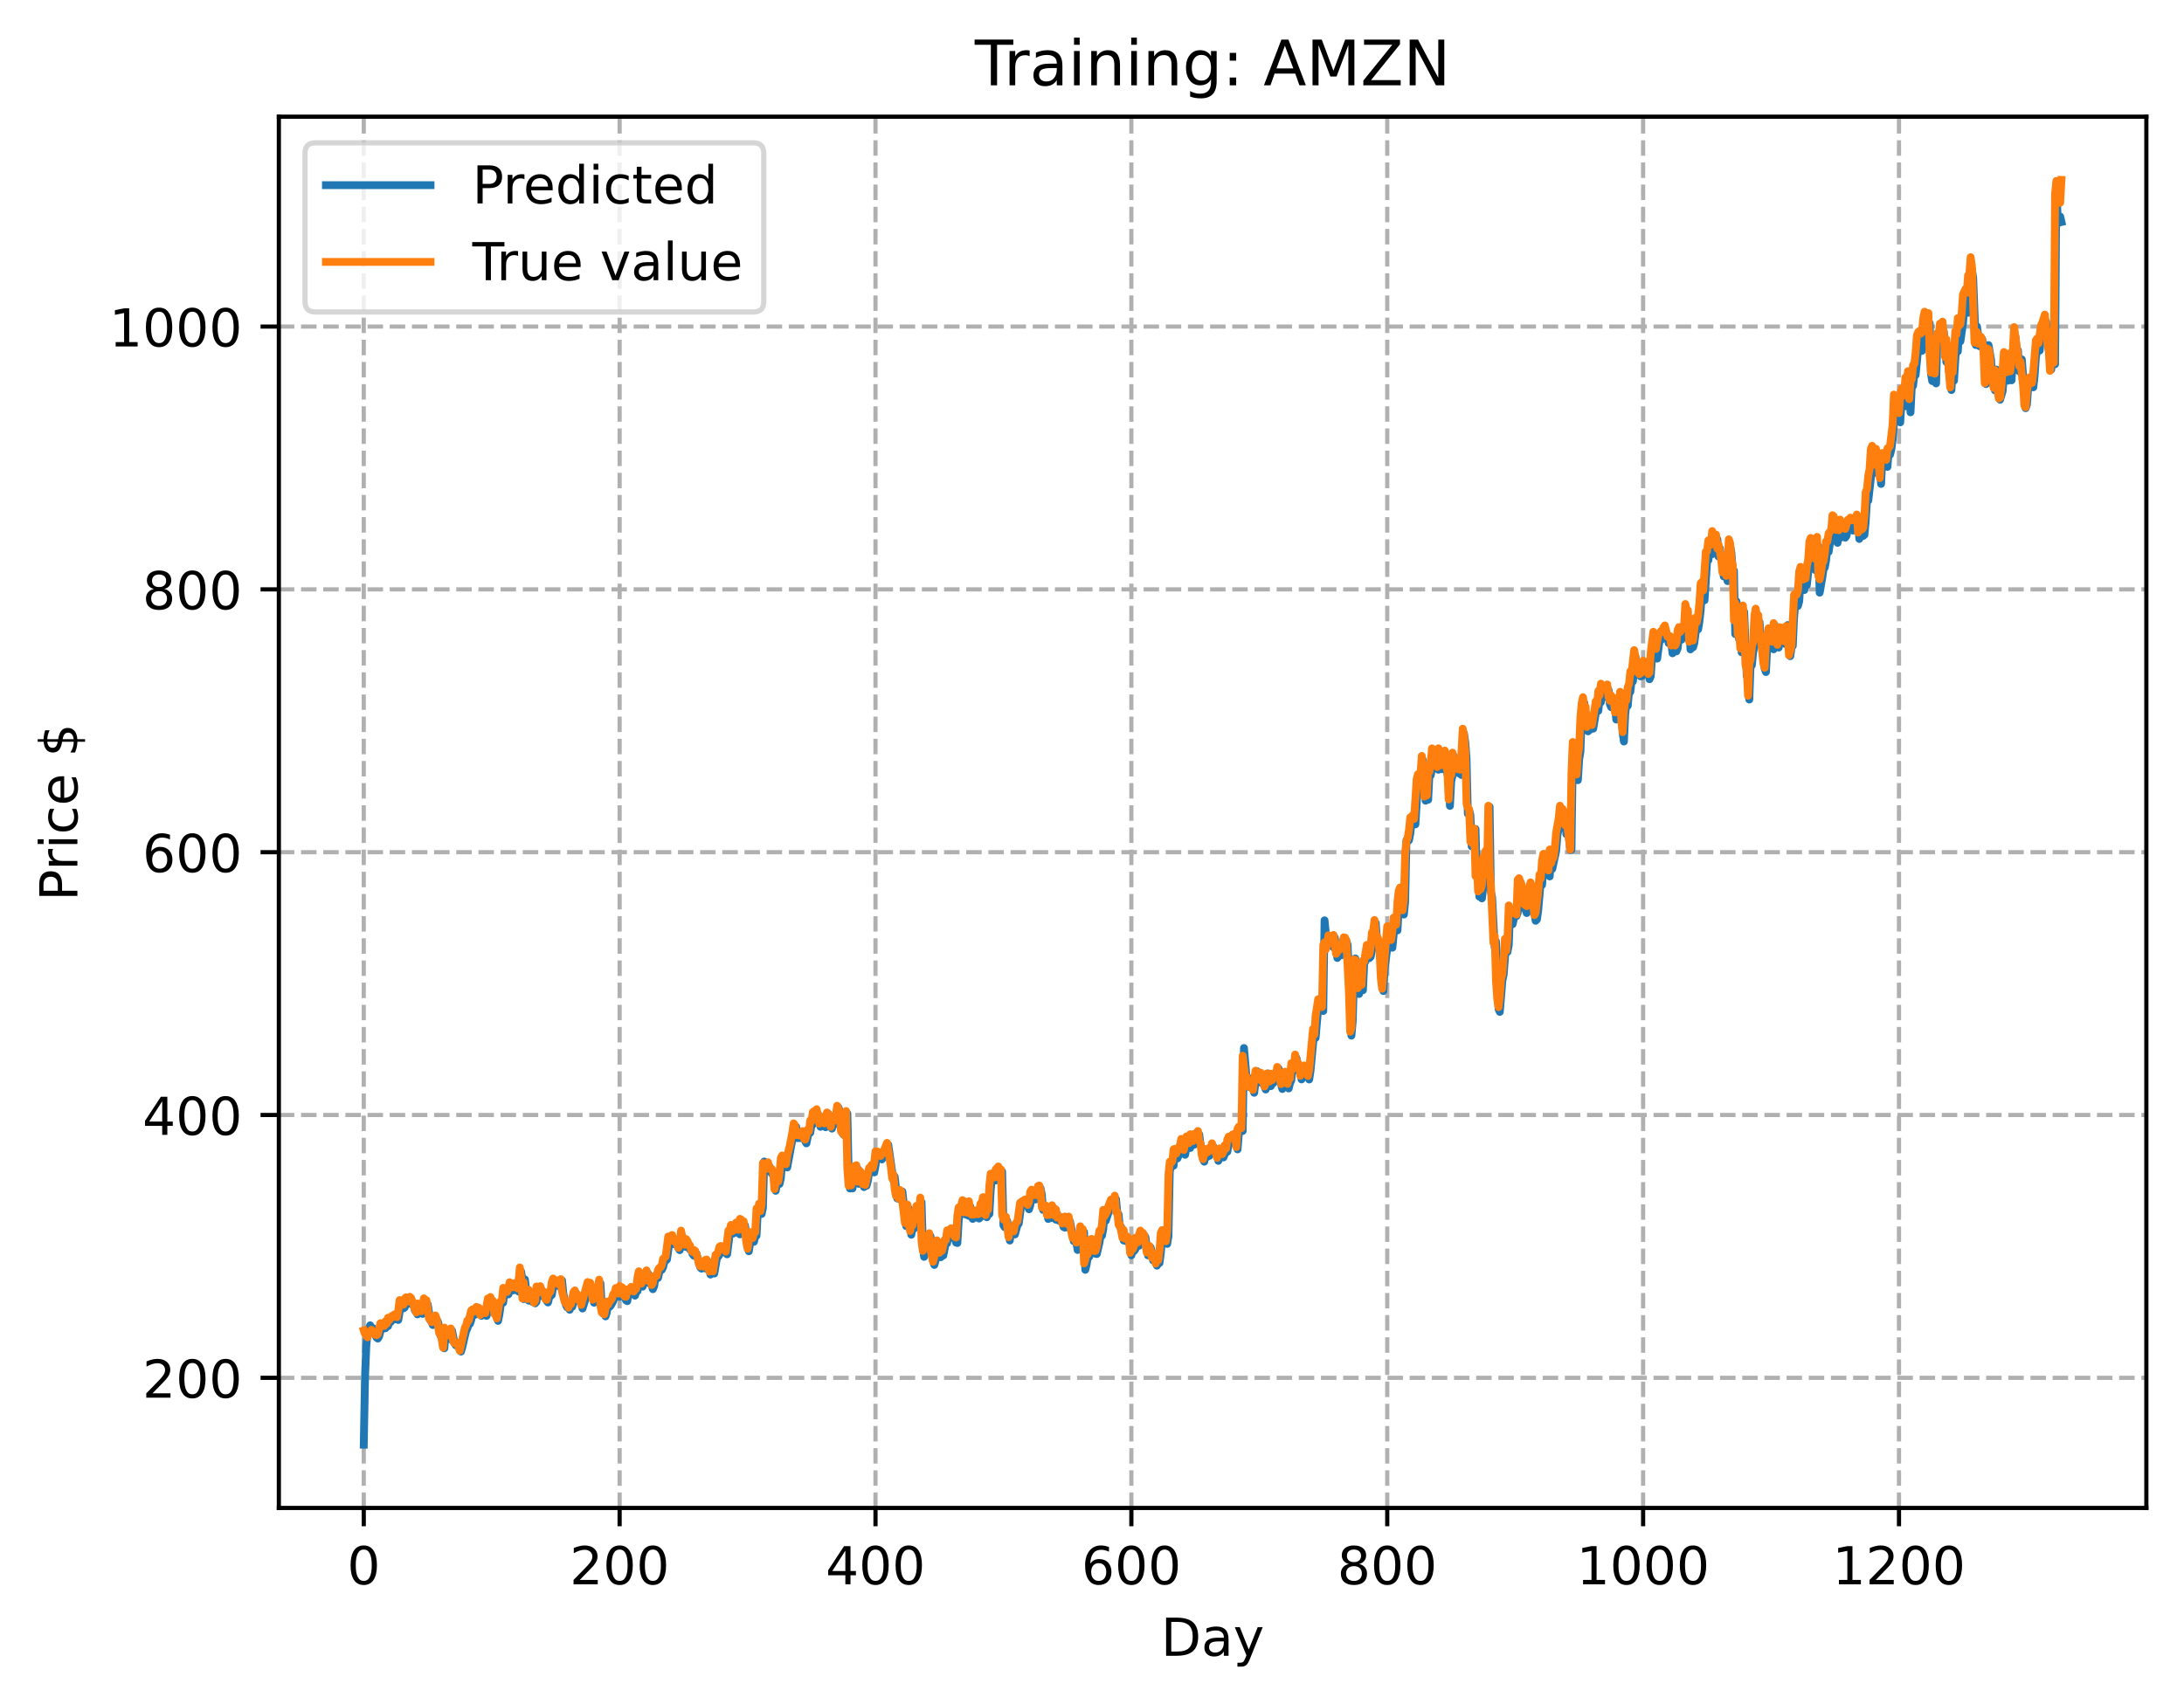 <?xml version="1.0" encoding="utf-8" standalone="no"?>
<!DOCTYPE svg PUBLIC "-//W3C//DTD SVG 1.1//EN"
  "http://www.w3.org/Graphics/SVG/1.1/DTD/svg11.dtd">
<!-- Created with matplotlib (https://matplotlib.org/) -->
<svg height="325.986pt" version="1.1" viewBox="0 0 417.648 325.986" width="417.648pt" xmlns="http://www.w3.org/2000/svg" xmlns:xlink="http://www.w3.org/1999/xlink">
 <defs>
  <style type="text/css">
*{stroke-linecap:butt;stroke-linejoin:round;}
  </style>
 </defs>
 <g id="figure_1">
  <g id="patch_1">
   <path d="M 0 325.986 
L 417.648 325.986 
L 417.648 0 
L 0 0 
z
" style="fill:#ffffff;"/>
  </g>
  <g id="axes_1">
   <g id="patch_2">
    <path d="M 53.328 288.43 
L 410.448 288.43 
L 410.448 22.318 
L 53.328 22.318 
z
" style="fill:#ffffff;"/>
   </g>
   <g id="matplotlib.axis_1">
    <g id="xtick_1">
     <g id="line2d_1">
      <path clip-path="url(#pcaae434f2e)" d="M 69.561 288.43 
L 69.561 22.318 
" style="fill:none;stroke:#b0b0b0;stroke-dasharray:2.96,1.28;stroke-dashoffset:0;stroke-width:0.8;"/>
     </g>
     <g id="line2d_2">
      <defs>
       <path d="M 0 0 
L 0 3.5 
" id="m3f3dcb7fc7" style="stroke:#000000;stroke-width:0.8;"/>
      </defs>
      <g>
       <use style="stroke:#000000;stroke-width:0.8;" x="69.561" xlink:href="#m3f3dcb7fc7" y="288.43"/>
      </g>
     </g>
     <g id="text_1">
      <!-- 0 -->
      <defs>
       <path d="M 31.781 66.406 
Q 24.172 66.406 20.328 58.906 
Q 16.5 51.422 16.5 36.375 
Q 16.5 21.391 20.328 13.891 
Q 24.172 6.391 31.781 6.391 
Q 39.453 6.391 43.281 13.891 
Q 47.125 21.391 47.125 36.375 
Q 47.125 51.422 43.281 58.906 
Q 39.453 66.406 31.781 66.406 
z
M 31.781 74.219 
Q 44.047 74.219 50.516 64.516 
Q 56.984 54.828 56.984 36.375 
Q 56.984 17.969 50.516 8.266 
Q 44.047 -1.422 31.781 -1.422 
Q 19.531 -1.422 13.062 8.266 
Q 6.594 17.969 6.594 36.375 
Q 6.594 54.828 13.062 64.516 
Q 19.531 74.219 31.781 74.219 
z
" id="DejaVuSans-48"/>
      </defs>
      <g transform="translate(66.38 303.029)scale(0.1 -0.1)">
       <use xlink:href="#DejaVuSans-48"/>
      </g>
     </g>
    </g>
    <g id="xtick_2">
     <g id="line2d_3">
      <path clip-path="url(#pcaae434f2e)" d="M 118.491 288.43 
L 118.491 22.318 
" style="fill:none;stroke:#b0b0b0;stroke-dasharray:2.96,1.28;stroke-dashoffset:0;stroke-width:0.8;"/>
     </g>
     <g id="line2d_4">
      <g>
       <use style="stroke:#000000;stroke-width:0.8;" x="118.491" xlink:href="#m3f3dcb7fc7" y="288.43"/>
      </g>
     </g>
     <g id="text_2">
      <!-- 200 -->
      <defs>
       <path d="M 19.188 8.297 
L 53.609 8.297 
L 53.609 0 
L 7.328 0 
L 7.328 8.297 
Q 12.938 14.109 22.625 23.891 
Q 32.328 33.688 34.812 36.531 
Q 39.547 41.844 41.422 45.531 
Q 43.312 49.219 43.312 52.781 
Q 43.312 58.594 39.234 62.25 
Q 35.156 65.922 28.609 65.922 
Q 23.969 65.922 18.812 64.312 
Q 13.672 62.703 7.812 59.422 
L 7.812 69.391 
Q 13.766 71.781 18.938 73 
Q 24.125 74.219 28.422 74.219 
Q 39.75 74.219 46.484 68.547 
Q 53.219 62.891 53.219 53.422 
Q 53.219 48.922 51.531 44.891 
Q 49.859 40.875 45.406 35.406 
Q 44.188 33.984 37.641 27.219 
Q 31.109 20.453 19.188 8.297 
z
" id="DejaVuSans-50"/>
      </defs>
      <g transform="translate(108.948 303.029)scale(0.1 -0.1)">
       <use xlink:href="#DejaVuSans-50"/>
       <use x="63.623" xlink:href="#DejaVuSans-48"/>
       <use x="127.246" xlink:href="#DejaVuSans-48"/>
      </g>
     </g>
    </g>
    <g id="xtick_3">
     <g id="line2d_5">
      <path clip-path="url(#pcaae434f2e)" d="M 167.422 288.43 
L 167.422 22.318 
" style="fill:none;stroke:#b0b0b0;stroke-dasharray:2.96,1.28;stroke-dashoffset:0;stroke-width:0.8;"/>
     </g>
     <g id="line2d_6">
      <g>
       <use style="stroke:#000000;stroke-width:0.8;" x="167.422" xlink:href="#m3f3dcb7fc7" y="288.43"/>
      </g>
     </g>
     <g id="text_3">
      <!-- 400 -->
      <defs>
       <path d="M 37.797 64.312 
L 12.891 25.391 
L 37.797 25.391 
z
M 35.203 72.906 
L 47.609 72.906 
L 47.609 25.391 
L 58.016 25.391 
L 58.016 17.188 
L 47.609 17.188 
L 47.609 0 
L 37.797 0 
L 37.797 17.188 
L 4.891 17.188 
L 4.891 26.703 
z
" id="DejaVuSans-52"/>
      </defs>
      <g transform="translate(157.878 303.029)scale(0.1 -0.1)">
       <use xlink:href="#DejaVuSans-52"/>
       <use x="63.623" xlink:href="#DejaVuSans-48"/>
       <use x="127.246" xlink:href="#DejaVuSans-48"/>
      </g>
     </g>
    </g>
    <g id="xtick_4">
     <g id="line2d_7">
      <path clip-path="url(#pcaae434f2e)" d="M 216.353 288.43 
L 216.353 22.318 
" style="fill:none;stroke:#b0b0b0;stroke-dasharray:2.96,1.28;stroke-dashoffset:0;stroke-width:0.8;"/>
     </g>
     <g id="line2d_8">
      <g>
       <use style="stroke:#000000;stroke-width:0.8;" x="216.353" xlink:href="#m3f3dcb7fc7" y="288.43"/>
      </g>
     </g>
     <g id="text_4">
      <!-- 600 -->
      <defs>
       <path d="M 33.016 40.375 
Q 26.375 40.375 22.484 35.828 
Q 18.609 31.297 18.609 23.391 
Q 18.609 15.531 22.484 10.953 
Q 26.375 6.391 33.016 6.391 
Q 39.656 6.391 43.531 10.953 
Q 47.406 15.531 47.406 23.391 
Q 47.406 31.297 43.531 35.828 
Q 39.656 40.375 33.016 40.375 
z
M 52.594 71.297 
L 52.594 62.312 
Q 48.875 64.062 45.094 64.984 
Q 41.312 65.922 37.594 65.922 
Q 27.828 65.922 22.672 59.328 
Q 17.531 52.734 16.797 39.406 
Q 19.672 43.656 24.016 45.922 
Q 28.375 48.188 33.594 48.188 
Q 44.578 48.188 50.953 41.516 
Q 57.328 34.859 57.328 23.391 
Q 57.328 12.156 50.688 5.359 
Q 44.047 -1.422 33.016 -1.422 
Q 20.359 -1.422 13.672 8.266 
Q 6.984 17.969 6.984 36.375 
Q 6.984 53.656 15.188 63.938 
Q 23.391 74.219 37.203 74.219 
Q 40.922 74.219 44.703 73.484 
Q 48.484 72.75 52.594 71.297 
z
" id="DejaVuSans-54"/>
      </defs>
      <g transform="translate(206.809 303.029)scale(0.1 -0.1)">
       <use xlink:href="#DejaVuSans-54"/>
       <use x="63.623" xlink:href="#DejaVuSans-48"/>
       <use x="127.246" xlink:href="#DejaVuSans-48"/>
      </g>
     </g>
    </g>
    <g id="xtick_5">
     <g id="line2d_9">
      <path clip-path="url(#pcaae434f2e)" d="M 265.283 288.43 
L 265.283 22.318 
" style="fill:none;stroke:#b0b0b0;stroke-dasharray:2.96,1.28;stroke-dashoffset:0;stroke-width:0.8;"/>
     </g>
     <g id="line2d_10">
      <g>
       <use style="stroke:#000000;stroke-width:0.8;" x="265.283" xlink:href="#m3f3dcb7fc7" y="288.43"/>
      </g>
     </g>
     <g id="text_5">
      <!-- 800 -->
      <defs>
       <path d="M 31.781 34.625 
Q 24.75 34.625 20.719 30.859 
Q 16.703 27.094 16.703 20.516 
Q 16.703 13.922 20.719 10.156 
Q 24.75 6.391 31.781 6.391 
Q 38.812 6.391 42.859 10.172 
Q 46.922 13.969 46.922 20.516 
Q 46.922 27.094 42.891 30.859 
Q 38.875 34.625 31.781 34.625 
z
M 21.922 38.812 
Q 15.578 40.375 12.031 44.719 
Q 8.5 49.078 8.5 55.328 
Q 8.5 64.062 14.719 69.141 
Q 20.953 74.219 31.781 74.219 
Q 42.672 74.219 48.875 69.141 
Q 55.078 64.062 55.078 55.328 
Q 55.078 49.078 51.531 44.719 
Q 48 40.375 41.703 38.812 
Q 48.828 37.156 52.797 32.312 
Q 56.781 27.484 56.781 20.516 
Q 56.781 9.906 50.312 4.234 
Q 43.844 -1.422 31.781 -1.422 
Q 19.734 -1.422 13.25 4.234 
Q 6.781 9.906 6.781 20.516 
Q 6.781 27.484 10.781 32.312 
Q 14.797 37.156 21.922 38.812 
z
M 18.312 54.391 
Q 18.312 48.734 21.844 45.562 
Q 25.391 42.391 31.781 42.391 
Q 38.141 42.391 41.719 45.562 
Q 45.312 48.734 45.312 54.391 
Q 45.312 60.062 41.719 63.234 
Q 38.141 66.406 31.781 66.406 
Q 25.391 66.406 21.844 63.234 
Q 18.312 60.062 18.312 54.391 
z
" id="DejaVuSans-56"/>
      </defs>
      <g transform="translate(255.74 303.029)scale(0.1 -0.1)">
       <use xlink:href="#DejaVuSans-56"/>
       <use x="63.623" xlink:href="#DejaVuSans-48"/>
       <use x="127.246" xlink:href="#DejaVuSans-48"/>
      </g>
     </g>
    </g>
    <g id="xtick_6">
     <g id="line2d_11">
      <path clip-path="url(#pcaae434f2e)" d="M 314.214 288.43 
L 314.214 22.318 
" style="fill:none;stroke:#b0b0b0;stroke-dasharray:2.96,1.28;stroke-dashoffset:0;stroke-width:0.8;"/>
     </g>
     <g id="line2d_12">
      <g>
       <use style="stroke:#000000;stroke-width:0.8;" x="314.214" xlink:href="#m3f3dcb7fc7" y="288.43"/>
      </g>
     </g>
     <g id="text_6">
      <!-- 1000 -->
      <defs>
       <path d="M 12.406 8.297 
L 28.516 8.297 
L 28.516 63.922 
L 10.984 60.406 
L 10.984 69.391 
L 28.422 72.906 
L 38.281 72.906 
L 38.281 8.297 
L 54.391 8.297 
L 54.391 0 
L 12.406 0 
z
" id="DejaVuSans-49"/>
      </defs>
      <g transform="translate(301.489 303.029)scale(0.1 -0.1)">
       <use xlink:href="#DejaVuSans-49"/>
       <use x="63.623" xlink:href="#DejaVuSans-48"/>
       <use x="127.246" xlink:href="#DejaVuSans-48"/>
       <use x="190.869" xlink:href="#DejaVuSans-48"/>
      </g>
     </g>
    </g>
    <g id="xtick_7">
     <g id="line2d_13">
      <path clip-path="url(#pcaae434f2e)" d="M 363.144 288.43 
L 363.144 22.318 
" style="fill:none;stroke:#b0b0b0;stroke-dasharray:2.96,1.28;stroke-dashoffset:0;stroke-width:0.8;"/>
     </g>
     <g id="line2d_14">
      <g>
       <use style="stroke:#000000;stroke-width:0.8;" x="363.144" xlink:href="#m3f3dcb7fc7" y="288.43"/>
      </g>
     </g>
     <g id="text_7">
      <!-- 1200 -->
      <g transform="translate(350.419 303.029)scale(0.1 -0.1)">
       <use xlink:href="#DejaVuSans-49"/>
       <use x="63.623" xlink:href="#DejaVuSans-50"/>
       <use x="127.246" xlink:href="#DejaVuSans-48"/>
       <use x="190.869" xlink:href="#DejaVuSans-48"/>
      </g>
     </g>
    </g>
    <g id="text_8">
     <!-- Day -->
     <defs>
      <path d="M 19.672 64.797 
L 19.672 8.109 
L 31.594 8.109 
Q 46.688 8.109 53.688 14.938 
Q 60.688 21.781 60.688 36.531 
Q 60.688 51.172 53.688 57.984 
Q 46.688 64.797 31.594 64.797 
z
M 9.812 72.906 
L 30.078 72.906 
Q 51.266 72.906 61.172 64.094 
Q 71.094 55.281 71.094 36.531 
Q 71.094 17.672 61.125 8.828 
Q 51.172 0 30.078 0 
L 9.812 0 
z
" id="DejaVuSans-68"/>
      <path d="M 34.281 27.484 
Q 23.391 27.484 19.188 25 
Q 14.984 22.516 14.984 16.5 
Q 14.984 11.719 18.141 8.906 
Q 21.297 6.109 26.703 6.109 
Q 34.188 6.109 38.703 11.406 
Q 43.219 16.703 43.219 25.484 
L 43.219 27.484 
z
M 52.203 31.203 
L 52.203 0 
L 43.219 0 
L 43.219 8.297 
Q 40.141 3.328 35.547 0.953 
Q 30.953 -1.422 24.312 -1.422 
Q 15.922 -1.422 10.953 3.297 
Q 6 8.016 6 15.922 
Q 6 25.141 12.172 29.828 
Q 18.359 34.516 30.609 34.516 
L 43.219 34.516 
L 43.219 35.406 
Q 43.219 41.609 39.141 45 
Q 35.062 48.391 27.688 48.391 
Q 23 48.391 18.547 47.266 
Q 14.109 46.141 10.016 43.891 
L 10.016 52.203 
Q 14.938 54.109 19.578 55.047 
Q 24.219 56 28.609 56 
Q 40.484 56 46.344 49.844 
Q 52.203 43.703 52.203 31.203 
z
" id="DejaVuSans-97"/>
      <path d="M 32.172 -5.078 
Q 28.375 -14.844 24.75 -17.812 
Q 21.141 -20.797 15.094 -20.797 
L 7.906 -20.797 
L 7.906 -13.281 
L 13.188 -13.281 
Q 16.891 -13.281 18.938 -11.516 
Q 21 -9.766 23.484 -3.219 
L 25.094 0.875 
L 2.984 54.688 
L 12.5 54.688 
L 29.594 11.922 
L 46.688 54.688 
L 56.203 54.688 
z
" id="DejaVuSans-121"/>
     </defs>
     <g transform="translate(222.015 316.707)scale(0.1 -0.1)">
      <use xlink:href="#DejaVuSans-68"/>
      <use x="77.002" xlink:href="#DejaVuSans-97"/>
      <use x="138.281" xlink:href="#DejaVuSans-121"/>
     </g>
    </g>
   </g>
   <g id="matplotlib.axis_2">
    <g id="ytick_1">
     <g id="line2d_15">
      <path clip-path="url(#pcaae434f2e)" d="M 53.328 263.54 
L 410.448 263.54 
" style="fill:none;stroke:#b0b0b0;stroke-dasharray:2.96,1.28;stroke-dashoffset:0;stroke-width:0.8;"/>
     </g>
     <g id="line2d_16">
      <defs>
       <path d="M 0 0 
L -3.5 0 
" id="mfa9175d853" style="stroke:#000000;stroke-width:0.8;"/>
      </defs>
      <g>
       <use style="stroke:#000000;stroke-width:0.8;" x="53.328" xlink:href="#mfa9175d853" y="263.54"/>
      </g>
     </g>
     <g id="text_9">
      <!-- 200 -->
      <g transform="translate(27.241 267.339)scale(0.1 -0.1)">
       <use xlink:href="#DejaVuSans-50"/>
       <use x="63.623" xlink:href="#DejaVuSans-48"/>
       <use x="127.246" xlink:href="#DejaVuSans-48"/>
      </g>
     </g>
    </g>
    <g id="ytick_2">
     <g id="line2d_17">
      <path clip-path="url(#pcaae434f2e)" d="M 53.328 213.271 
L 410.448 213.271 
" style="fill:none;stroke:#b0b0b0;stroke-dasharray:2.96,1.28;stroke-dashoffset:0;stroke-width:0.8;"/>
     </g>
     <g id="line2d_18">
      <g>
       <use style="stroke:#000000;stroke-width:0.8;" x="53.328" xlink:href="#mfa9175d853" y="213.271"/>
      </g>
     </g>
     <g id="text_10">
      <!-- 400 -->
      <g transform="translate(27.241 217.07)scale(0.1 -0.1)">
       <use xlink:href="#DejaVuSans-52"/>
       <use x="63.623" xlink:href="#DejaVuSans-48"/>
       <use x="127.246" xlink:href="#DejaVuSans-48"/>
      </g>
     </g>
    </g>
    <g id="ytick_3">
     <g id="line2d_19">
      <path clip-path="url(#pcaae434f2e)" d="M 53.328 163.002 
L 410.448 163.002 
" style="fill:none;stroke:#b0b0b0;stroke-dasharray:2.96,1.28;stroke-dashoffset:0;stroke-width:0.8;"/>
     </g>
     <g id="line2d_20">
      <g>
       <use style="stroke:#000000;stroke-width:0.8;" x="53.328" xlink:href="#mfa9175d853" y="163.002"/>
      </g>
     </g>
     <g id="text_11">
      <!-- 600 -->
      <g transform="translate(27.241 166.801)scale(0.1 -0.1)">
       <use xlink:href="#DejaVuSans-54"/>
       <use x="63.623" xlink:href="#DejaVuSans-48"/>
       <use x="127.246" xlink:href="#DejaVuSans-48"/>
      </g>
     </g>
    </g>
    <g id="ytick_4">
     <g id="line2d_21">
      <path clip-path="url(#pcaae434f2e)" d="M 53.328 112.733 
L 410.448 112.733 
" style="fill:none;stroke:#b0b0b0;stroke-dasharray:2.96,1.28;stroke-dashoffset:0;stroke-width:0.8;"/>
     </g>
     <g id="line2d_22">
      <g>
       <use style="stroke:#000000;stroke-width:0.8;" x="53.328" xlink:href="#mfa9175d853" y="112.733"/>
      </g>
     </g>
     <g id="text_12">
      <!-- 800 -->
      <g transform="translate(27.241 116.532)scale(0.1 -0.1)">
       <use xlink:href="#DejaVuSans-56"/>
       <use x="63.623" xlink:href="#DejaVuSans-48"/>
       <use x="127.246" xlink:href="#DejaVuSans-48"/>
      </g>
     </g>
    </g>
    <g id="ytick_5">
     <g id="line2d_23">
      <path clip-path="url(#pcaae434f2e)" d="M 53.328 62.464 
L 410.448 62.464 
" style="fill:none;stroke:#b0b0b0;stroke-dasharray:2.96,1.28;stroke-dashoffset:0;stroke-width:0.8;"/>
     </g>
     <g id="line2d_24">
      <g>
       <use style="stroke:#000000;stroke-width:0.8;" x="53.328" xlink:href="#mfa9175d853" y="62.464"/>
      </g>
     </g>
     <g id="text_13">
      <!-- 1000 -->
      <g transform="translate(20.878 66.263)scale(0.1 -0.1)">
       <use xlink:href="#DejaVuSans-49"/>
       <use x="63.623" xlink:href="#DejaVuSans-48"/>
       <use x="127.246" xlink:href="#DejaVuSans-48"/>
       <use x="190.869" xlink:href="#DejaVuSans-48"/>
      </g>
     </g>
    </g>
    <g id="text_14">
     <!-- Price $ -->
     <defs>
      <path d="M 19.672 64.797 
L 19.672 37.406 
L 32.078 37.406 
Q 38.969 37.406 42.719 40.969 
Q 46.484 44.531 46.484 51.125 
Q 46.484 57.672 42.719 61.234 
Q 38.969 64.797 32.078 64.797 
z
M 9.812 72.906 
L 32.078 72.906 
Q 44.344 72.906 50.609 67.359 
Q 56.891 61.812 56.891 51.125 
Q 56.891 40.328 50.609 34.812 
Q 44.344 29.297 32.078 29.297 
L 19.672 29.297 
L 19.672 0 
L 9.812 0 
z
" id="DejaVuSans-80"/>
      <path d="M 41.109 46.297 
Q 39.594 47.172 37.812 47.578 
Q 36.031 48 33.891 48 
Q 26.266 48 22.188 43.047 
Q 18.109 38.094 18.109 28.812 
L 18.109 0 
L 9.078 0 
L 9.078 54.688 
L 18.109 54.688 
L 18.109 46.188 
Q 20.953 51.172 25.484 53.578 
Q 30.031 56 36.531 56 
Q 37.453 56 38.578 55.875 
Q 39.703 55.766 41.062 55.516 
z
" id="DejaVuSans-114"/>
      <path d="M 9.422 54.688 
L 18.406 54.688 
L 18.406 0 
L 9.422 0 
z
M 9.422 75.984 
L 18.406 75.984 
L 18.406 64.594 
L 9.422 64.594 
z
" id="DejaVuSans-105"/>
      <path d="M 48.781 52.594 
L 48.781 44.188 
Q 44.969 46.297 41.141 47.344 
Q 37.312 48.391 33.406 48.391 
Q 24.656 48.391 19.812 42.844 
Q 14.984 37.312 14.984 27.297 
Q 14.984 17.281 19.812 11.734 
Q 24.656 6.203 33.406 6.203 
Q 37.312 6.203 41.141 7.25 
Q 44.969 8.297 48.781 10.406 
L 48.781 2.094 
Q 45.016 0.344 40.984 -0.531 
Q 36.969 -1.422 32.422 -1.422 
Q 20.062 -1.422 12.781 6.344 
Q 5.516 14.109 5.516 27.297 
Q 5.516 40.672 12.859 48.328 
Q 20.219 56 33.016 56 
Q 37.156 56 41.109 55.141 
Q 45.062 54.297 48.781 52.594 
z
" id="DejaVuSans-99"/>
      <path d="M 56.203 29.594 
L 56.203 25.203 
L 14.891 25.203 
Q 15.484 15.922 20.484 11.062 
Q 25.484 6.203 34.422 6.203 
Q 39.594 6.203 44.453 7.469 
Q 49.312 8.734 54.109 11.281 
L 54.109 2.781 
Q 49.266 0.734 44.188 -0.344 
Q 39.109 -1.422 33.891 -1.422 
Q 20.797 -1.422 13.156 6.188 
Q 5.516 13.812 5.516 26.812 
Q 5.516 40.234 12.766 48.109 
Q 20.016 56 32.328 56 
Q 43.359 56 49.781 48.891 
Q 56.203 41.797 56.203 29.594 
z
M 47.219 32.234 
Q 47.125 39.594 43.094 43.984 
Q 39.062 48.391 32.422 48.391 
Q 24.906 48.391 20.391 44.141 
Q 15.875 39.891 15.188 32.172 
z
" id="DejaVuSans-101"/>
      <path id="DejaVuSans-32"/>
      <path d="M 33.797 -14.703 
L 28.906 -14.703 
L 28.859 0 
Q 23.734 0.094 18.609 1.188 
Q 13.484 2.297 8.297 4.5 
L 8.297 13.281 
Q 13.281 10.156 18.375 8.562 
Q 23.484 6.984 28.906 6.938 
L 28.906 29.203 
Q 18.109 30.953 13.203 35.156 
Q 8.297 39.359 8.297 46.688 
Q 8.297 54.641 13.625 59.219 
Q 18.953 63.812 28.906 64.5 
L 28.906 75.984 
L 33.797 75.984 
L 33.797 64.656 
Q 38.328 64.453 42.578 63.688 
Q 46.828 62.938 50.875 61.625 
L 50.875 53.078 
Q 46.828 55.125 42.547 56.25 
Q 38.281 57.375 33.797 57.562 
L 33.797 36.719 
Q 44.875 35.016 50.094 30.609 
Q 55.328 26.219 55.328 18.609 
Q 55.328 10.359 49.781 5.594 
Q 44.234 0.828 33.797 0.094 
z
M 28.906 37.594 
L 28.906 57.625 
Q 23.25 56.984 20.266 54.391 
Q 17.281 51.812 17.281 47.516 
Q 17.281 43.312 20.031 40.969 
Q 22.797 38.625 28.906 37.594 
z
M 33.797 28.219 
L 33.797 7.078 
Q 39.984 7.906 43.141 10.594 
Q 46.297 13.281 46.297 17.672 
Q 46.297 21.969 43.281 24.5 
Q 40.281 27.047 33.797 28.219 
z
" id="DejaVuSans-36"/>
     </defs>
     <g transform="translate(14.798 172.342)rotate(-90)scale(0.1 -0.1)">
      <use xlink:href="#DejaVuSans-80"/>
      <use x="58.553" xlink:href="#DejaVuSans-114"/>
      <use x="99.666" xlink:href="#DejaVuSans-105"/>
      <use x="127.449" xlink:href="#DejaVuSans-99"/>
      <use x="182.43" xlink:href="#DejaVuSans-101"/>
      <use x="243.953" xlink:href="#DejaVuSans-32"/>
      <use x="275.74" xlink:href="#DejaVuSans-36"/>
     </g>
    </g>
   </g>
   <g id="line2d_25">
    <path clip-path="url(#pcaae434f2e)" d="M 69.561 276.334 
L 69.806 263.339 
L 70.05 257.418 
L 70.295 254.817 
L 70.784 253.495 
L 71.029 254.167 
L 71.273 254.003 
L 71.763 255.325 
L 72.007 255.855 
L 72.252 256.038 
L 72.497 255.622 
L 72.986 253.753 
L 73.231 253.737 
L 73.475 254.085 
L 73.72 254.056 
L 73.965 253.232 
L 74.209 253.664 
L 74.454 252.711 
L 74.699 252.88 
L 75.188 252.105 
L 75.433 252.378 
L 75.677 252.076 
L 75.922 252.101 
L 76.166 252.478 
L 76.656 249.508 
L 77.145 250.254 
L 77.39 250.099 
L 77.634 248.974 
L 77.879 248.391 
L 78.124 249.357 
L 78.368 249.307 
L 78.613 248.467 
L 79.102 249.732 
L 79.347 250.668 
L 79.592 250.927 
L 79.836 251.408 
L 80.081 249.949 
L 80.326 250.353 
L 80.57 251.009 
L 80.815 251.317 
L 81.304 249.003 
L 81.794 249.484 
L 82.283 252.531 
L 82.527 252.869 
L 82.772 253.443 
L 83.261 253.174 
L 83.506 252.437 
L 83.751 252.807 
L 83.995 253.88 
L 84.24 255.47 
L 84.485 255.572 
L 84.974 257.896 
L 85.219 254.864 
L 85.463 255.79 
L 85.708 256.151 
L 86.197 255.376 
L 86.442 254.514 
L 86.931 256.945 
L 87.176 257.33 
L 87.665 256.939 
L 88.154 258.53 
L 88.399 257.706 
L 88.888 255.565 
L 89.133 254.598 
L 89.378 254.098 
L 89.622 253.271 
L 89.867 253.213 
L 90.112 252.487 
L 90.356 251.348 
L 90.601 251.274 
L 90.846 251.48 
L 91.335 250.495 
L 91.58 250.745 
L 91.824 250.797 
L 92.069 251.688 
L 92.558 250.805 
L 92.803 251.027 
L 93.048 251.696 
L 93.292 250.654 
L 93.537 248.906 
L 93.781 249.123 
L 94.026 248.661 
L 94.271 249.758 
L 94.515 249.185 
L 94.76 251.339 
L 95.249 252.651 
L 95.494 251.446 
L 95.739 249.666 
L 95.983 249.284 
L 96.228 249.17 
L 96.473 246.939 
L 96.717 247.435 
L 96.962 247.357 
L 97.207 247.593 
L 97.451 247.057 
L 97.696 245.818 
L 97.941 246.092 
L 98.185 246.812 
L 98.675 245.792 
L 99.164 247.035 
L 99.409 245.585 
L 99.653 243.204 
L 99.898 244.736 
L 100.142 248.479 
L 100.387 244.724 
L 100.632 246.788 
L 100.876 247.465 
L 101.121 248.786 
L 101.366 247.239 
L 101.855 249.032 
L 102.1 248.37 
L 102.344 249.293 
L 102.589 249.003 
L 102.834 246.458 
L 103.078 246.817 
L 103.323 247.908 
L 103.568 246.781 
L 104.302 247.827 
L 104.546 248.829 
L 104.791 249.133 
L 105.036 248.111 
L 105.525 247.693 
L 105.769 246.165 
L 106.014 245.408 
L 106.259 245.784 
L 106.748 245.414 
L 106.993 246.101 
L 107.482 244.916 
L 107.727 247.455 
L 108.216 249.586 
L 108.461 250.068 
L 108.705 249.559 
L 108.95 250.531 
L 109.195 249.694 
L 109.439 249.942 
L 110.173 247.359 
L 110.418 248.449 
L 110.663 248.073 
L 110.907 249.035 
L 111.152 249.272 
L 111.397 250.285 
L 112.13 247.947 
L 112.375 246.656 
L 112.62 246.029 
L 112.864 247.026 
L 113.109 246.11 
L 113.354 247.235 
L 113.598 249.178 
L 113.843 248.842 
L 114.088 248.081 
L 114.332 246.822 
L 114.577 246.817 
L 114.822 245.478 
L 115.066 249.916 
L 115.311 251.25 
L 115.556 250.524 
L 115.8 251.791 
L 116.045 251.056 
L 116.29 249.326 
L 116.534 250.002 
L 116.779 249.751 
L 117.268 248.859 
L 117.513 248.126 
L 117.757 247.848 
L 118.002 247.048 
L 118.491 248.046 
L 118.736 246.725 
L 118.981 247.045 
L 119.225 246.637 
L 119.47 248.063 
L 119.715 248.732 
L 119.959 248.877 
L 120.204 247.112 
L 120.449 247.485 
L 120.693 247.192 
L 120.938 246.503 
L 121.427 247.828 
L 121.672 247.146 
L 121.917 246.954 
L 122.161 244.839 
L 122.406 243.92 
L 122.651 245.43 
L 122.895 246.104 
L 123.14 245.138 
L 123.385 245.41 
L 123.874 243.501 
L 124.118 244.278 
L 124.363 245.589 
L 124.608 245.795 
L 124.852 246.593 
L 125.097 245.984 
L 125.342 244.392 
L 125.586 244.532 
L 125.831 244.45 
L 126.076 243.337 
L 126.32 242.927 
L 126.565 242.871 
L 126.81 242.362 
L 127.054 241.327 
L 127.544 240.92 
L 128.033 237.46 
L 128.278 237.623 
L 128.522 237.431 
L 128.767 236.797 
L 129.012 238.027 
L 129.256 237.83 
L 129.501 237.96 
L 129.745 238.771 
L 129.99 239.126 
L 130.235 238.18 
L 130.479 236.47 
L 130.969 238.334 
L 131.213 238.525 
L 131.458 237.649 
L 131.703 238.031 
L 131.947 239.002 
L 132.192 239.119 
L 132.437 239.87 
L 132.681 240.175 
L 132.926 239.638 
L 133.171 239.755 
L 133.905 242.414 
L 134.149 242.657 
L 134.394 242.351 
L 134.639 241.863 
L 134.883 242.617 
L 135.128 241.65 
L 135.373 241.327 
L 135.617 242.303 
L 135.862 243.792 
L 136.106 243.515 
L 136.351 242.861 
L 136.596 243.599 
L 137.085 240.701 
L 137.574 240.01 
L 137.819 239.073 
L 138.064 238.89 
L 138.798 239.682 
L 139.042 239.92 
L 139.532 236.142 
L 139.776 235.786 
L 140.021 234.669 
L 140.266 235.935 
L 140.51 235.387 
L 140.755 235.708 
L 141 234.555 
L 141.244 235.104 
L 141.489 236.099 
L 141.733 234.053 
L 141.978 234.066 
L 142.223 235.303 
L 142.467 234.393 
L 142.957 238.09 
L 143.201 239.331 
L 143.691 236.249 
L 143.935 236.479 
L 144.18 237.522 
L 144.425 236.433 
L 144.669 236.383 
L 144.914 231.658 
L 145.159 232.325 
L 145.403 230.862 
L 145.648 232.2 
L 145.893 231.044 
L 146.137 222.168 
L 146.382 224.004 
L 146.627 223.392 
L 146.871 223.62 
L 147.116 223.031 
L 147.361 224.106 
L 147.605 224.505 
L 147.85 224.317 
L 148.094 224.751 
L 148.339 227.773 
L 148.828 225.212 
L 149.073 226.461 
L 149.318 225.371 
L 149.562 222.353 
L 149.807 221.588 
L 150.541 223.308 
L 151.03 220.654 
L 152.009 215.357 
L 152.254 215.521 
L 152.498 217.701 
L 152.743 217.235 
L 152.988 217.686 
L 153.232 217.13 
L 153.477 217.566 
L 153.721 217.166 
L 153.966 218.229 
L 154.211 218.695 
L 154.7 216.325 
L 154.945 216.672 
L 155.189 215.054 
L 155.434 215.078 
L 155.679 213.398 
L 155.923 212.956 
L 156.168 214.016 
L 156.413 213.024 
L 156.902 215.532 
L 157.147 214.204 
L 157.636 214.793 
L 157.881 215.607 
L 158.37 212.997 
L 158.615 213.373 
L 159.104 215.875 
L 159.349 214.242 
L 159.838 214.992 
L 160.082 213.966 
L 160.327 211.826 
L 160.572 212.493 
L 160.816 213.915 
L 161.061 216.61 
L 161.306 217.025 
L 161.55 215.152 
L 161.795 217.452 
L 162.04 212.983 
L 162.284 224.148 
L 162.529 227.328 
L 162.774 226.319 
L 163.018 227.321 
L 163.508 223.783 
L 163.752 223.549 
L 163.997 223.514 
L 164.242 226.441 
L 164.486 224.782 
L 164.731 224.402 
L 165.22 227.058 
L 165.465 226.623 
L 165.709 226.805 
L 165.954 225.932 
L 166.199 224.187 
L 166.443 223.449 
L 166.688 223.792 
L 166.933 223.176 
L 167.177 224.253 
L 167.422 222.987 
L 167.667 220.825 
L 168.156 221.043 
L 168.401 221.578 
L 168.645 221.766 
L 168.89 221.406 
L 169.379 219.792 
L 169.624 219.509 
L 169.869 218.98 
L 170.847 225.786 
L 171.092 225.066 
L 171.581 229.233 
L 171.826 229.017 
L 172.07 229.411 
L 172.315 228.053 
L 172.56 227.916 
L 173.294 234.516 
L 173.538 232.194 
L 173.783 231.163 
L 174.272 236.175 
L 174.517 234.668 
L 174.762 235.032 
L 175.006 233.05 
L 175.251 232.753 
L 175.496 231.442 
L 175.74 231.494 
L 175.985 232.688 
L 176.23 229.944 
L 176.474 238.294 
L 176.719 240.404 
L 177.453 237.067 
L 177.942 236.446 
L 178.431 241.182 
L 178.676 241.953 
L 178.921 241.078 
L 179.165 238.303 
L 179.41 237.91 
L 179.655 239.625 
L 179.899 240.48 
L 180.144 239.935 
L 180.389 240.15 
L 180.878 237.693 
L 181.123 237.797 
L 181.367 236.2 
L 181.857 236.709 
L 182.101 235.751 
L 182.346 236.151 
L 182.835 237.678 
L 183.08 237.756 
L 183.325 233.533 
L 183.569 231.745 
L 183.814 232.015 
L 184.303 229.748 
L 184.548 232.242 
L 184.792 232.358 
L 185.037 232.113 
L 185.282 232.571 
L 185.526 230.736 
L 186.016 233.144 
L 186.26 232.429 
L 186.505 232.906 
L 186.75 232.406 
L 187.239 233.079 
L 187.484 232.838 
L 187.728 230.92 
L 187.973 230.585 
L 188.218 229.439 
L 188.462 230.429 
L 188.707 232.826 
L 188.952 231.538 
L 189.196 232.211 
L 189.441 227.678 
L 189.685 225.306 
L 189.93 225.635 
L 190.175 225.053 
L 190.419 225.803 
L 190.664 224.412 
L 190.909 223.838 
L 191.153 223.738 
L 191.398 224.579 
L 191.643 224.103 
L 191.887 234.359 
L 192.132 234.741 
L 192.377 234.44 
L 192.621 233.559 
L 193.111 237.287 
L 193.355 235.494 
L 193.6 235.838 
L 193.845 235.61 
L 194.089 236.115 
L 194.579 234.298 
L 194.823 234.039 
L 195.312 230.311 
L 195.557 230.394 
L 195.802 230.09 
L 196.291 229.94 
L 196.78 231.301 
L 197.025 230.506 
L 197.27 228.334 
L 197.514 227.857 
L 197.759 228.997 
L 198.004 229.438 
L 198.248 228.588 
L 198.493 229.285 
L 198.738 227.31 
L 198.982 227.283 
L 199.227 228.502 
L 199.472 231.433 
L 199.716 230.917 
L 199.961 231.284 
L 200.206 231.306 
L 200.45 233.155 
L 200.695 232.197 
L 200.94 233.009 
L 201.184 232.722 
L 201.429 231.039 
L 201.673 232.944 
L 201.918 233.295 
L 202.163 232.204 
L 202.407 233.447 
L 202.652 233.423 
L 202.897 233.689 
L 203.141 233.638 
L 203.386 234.692 
L 203.631 234.816 
L 203.875 233.165 
L 204.12 233.306 
L 204.365 234.856 
L 204.609 233.604 
L 205.099 236.088 
L 205.343 237.409 
L 205.588 236.749 
L 205.833 237.684 
L 206.077 239.092 
L 206.322 237.867 
L 206.567 237.467 
L 206.811 235.121 
L 207.056 235.559 
L 207.3 235.637 
L 207.545 242.88 
L 207.79 241.9 
L 208.034 240.299 
L 208.279 240.409 
L 208.524 239.559 
L 208.768 237.569 
L 209.013 237.44 
L 209.258 238.301 
L 209.502 239.824 
L 209.747 239.863 
L 210.236 237.725 
L 210.481 236.263 
L 210.726 236.358 
L 210.97 235.134 
L 211.215 232.195 
L 211.46 233.501 
L 212.683 229.756 
L 213.172 230.928 
L 213.417 229.355 
L 213.661 231.97 
L 213.906 232.28 
L 214.151 234.643 
L 214.395 234.692 
L 214.885 237.281 
L 215.129 236.238 
L 215.374 237.426 
L 215.619 236.852 
L 215.863 237.094 
L 216.108 237.628 
L 216.353 240.1 
L 216.597 239.189 
L 216.842 239.318 
L 217.087 239.011 
L 217.331 237.25 
L 217.576 237.523 
L 217.821 238.291 
L 218.065 236.794 
L 218.31 236.05 
L 218.555 236.41 
L 218.799 236.269 
L 219.044 236.64 
L 219.533 240.124 
L 219.778 239.115 
L 220.022 238.582 
L 220.267 239.521 
L 220.512 241.079 
L 220.756 239.868 
L 221.001 240.74 
L 221.246 242.094 
L 221.49 241.397 
L 221.735 241.568 
L 221.98 239.704 
L 222.224 236.514 
L 222.469 235.926 
L 222.714 236.622 
L 222.958 237.67 
L 223.203 237.928 
L 223.448 236.421 
L 223.692 224.128 
L 223.937 222.999 
L 224.182 223.054 
L 224.426 222.977 
L 224.671 220.372 
L 224.916 220.402 
L 225.16 221.585 
L 225.894 219.706 
L 226.139 218.459 
L 226.383 220.28 
L 226.628 220.882 
L 227.117 218.122 
L 227.607 219.584 
L 227.851 217.843 
L 228.096 217.736 
L 228.341 218.968 
L 228.585 217.634 
L 229.075 218.3 
L 229.319 216.963 
L 229.564 218.824 
L 229.809 219.659 
L 230.053 221.75 
L 230.298 222.2 
L 230.543 220.405 
L 230.787 221.333 
L 231.032 220.846 
L 231.276 221.086 
L 231.521 220.56 
L 231.766 220.594 
L 232.01 219.271 
L 232.255 219.799 
L 232.5 220.614 
L 232.744 221.001 
L 232.989 222.044 
L 233.234 221.207 
L 233.478 219.905 
L 233.968 221.392 
L 234.212 220.764 
L 234.457 219.623 
L 234.702 220.311 
L 234.946 218.867 
L 235.191 218.135 
L 235.436 218.289 
L 235.68 218.629 
L 235.925 217.816 
L 236.17 218.109 
L 236.414 217.493 
L 236.659 219.851 
L 236.904 216.774 
L 237.148 215.987 
L 237.393 216.36 
L 237.637 216.333 
L 237.882 200.462 
L 238.371 205.975 
L 238.616 206.052 
L 238.861 207.85 
L 239.105 207.984 
L 239.35 207.306 
L 239.595 207.911 
L 239.839 209.018 
L 240.329 204.862 
L 240.573 205.193 
L 241.063 207.072 
L 241.307 205.651 
L 241.552 207.193 
L 242.041 208.393 
L 242.286 207.828 
L 242.531 205.325 
L 243.02 207.758 
L 243.264 206.144 
L 243.509 207.164 
L 243.998 205.91 
L 244.243 205.999 
L 244.488 204.364 
L 244.977 207.352 
L 245.222 208.301 
L 245.466 207.698 
L 245.956 205.098 
L 246.2 206.311 
L 246.445 208.191 
L 246.69 207.16 
L 246.934 206.654 
L 247.179 203.845 
L 247.424 204.836 
L 247.668 204.608 
L 247.913 202.358 
L 248.158 203.559 
L 248.402 204.193 
L 248.647 204.478 
L 248.892 206.463 
L 249.381 203.891 
L 249.625 204.161 
L 250.115 205.162 
L 250.359 206.477 
L 250.604 204.877 
L 251.338 197.054 
L 251.583 198.523 
L 252.072 192.871 
L 252.317 191.125 
L 252.561 191.975 
L 252.806 191.852 
L 253.051 193.373 
L 253.295 176.039 
L 253.785 181.098 
L 254.029 180.744 
L 254.274 179.313 
L 254.519 179.476 
L 255.008 181.213 
L 255.252 179.349 
L 255.742 183.236 
L 255.986 182.098 
L 256.231 181.5 
L 256.476 182.733 
L 256.72 181.357 
L 257.21 179.832 
L 257.454 179.962 
L 257.699 180.722 
L 258.188 190.477 
L 258.433 198.091 
L 258.678 195.369 
L 258.922 187.106 
L 259.167 183.32 
L 259.412 184.227 
L 259.656 185.902 
L 259.901 190.123 
L 260.146 186.202 
L 260.39 187.387 
L 260.635 189.412 
L 260.88 184.198 
L 261.124 183.868 
L 261.369 183.103 
L 261.613 181.289 
L 261.858 183.275 
L 262.103 183.024 
L 262.347 181.824 
L 262.592 178.788 
L 262.837 178.732 
L 263.081 176.554 
L 263.326 179.762 
L 263.571 180.051 
L 264.06 182.585 
L 264.305 188.076 
L 264.549 189.563 
L 264.794 185.313 
L 265.283 181.388 
L 265.528 177.924 
L 265.773 179.282 
L 266.017 178.694 
L 266.262 181.276 
L 266.751 176.363 
L 266.996 176.815 
L 267.24 177.968 
L 267.485 173.363 
L 267.73 171.251 
L 267.974 170.451 
L 268.219 173.705 
L 268.464 174.931 
L 268.708 172.49 
L 268.953 160.717 
L 269.198 160.947 
L 269.442 160.723 
L 269.687 159.471 
L 269.932 157.19 
L 270.421 157.015 
L 270.666 157.682 
L 271.155 149.697 
L 271.4 149.237 
L 271.644 150.31 
L 271.889 149.635 
L 272.134 145.436 
L 272.378 147.84 
L 272.623 153.16 
L 272.868 152.498 
L 273.112 152.968 
L 273.357 147.923 
L 273.601 148.291 
L 273.846 146.994 
L 274.091 143.923 
L 274.335 146.943 
L 274.58 145.105 
L 274.825 145.602 
L 275.069 147.237 
L 275.314 143.628 
L 275.559 144.527 
L 275.803 147.13 
L 276.048 145.714 
L 276.293 146.656 
L 276.537 145.145 
L 276.782 148.096 
L 277.027 148.545 
L 277.271 154.149 
L 277.516 149.412 
L 277.761 148.398 
L 278.005 144.6 
L 278.495 147.546 
L 278.739 147.454 
L 278.984 147.91 
L 279.228 147.861 
L 279.473 148.234 
L 279.962 140.306 
L 280.207 141.988 
L 280.452 145.208 
L 280.696 155.657 
L 280.941 154.928 
L 281.186 155.906 
L 281.43 161.882 
L 281.675 161.02 
L 281.92 159.047 
L 282.164 158.567 
L 282.409 167.628 
L 282.654 165.05 
L 282.898 171.511 
L 283.143 169.625 
L 283.388 171.836 
L 283.632 169.807 
L 283.877 163.885 
L 284.122 163.881 
L 284.366 163.108 
L 284.611 167.853 
L 284.856 154.32 
L 285.1 170.503 
L 285.345 171.674 
L 285.834 181.235 
L 286.079 180.068 
L 286.568 193.033 
L 286.813 193.547 
L 287.302 187.537 
L 287.547 186.409 
L 288.036 180.052 
L 288.281 182.07 
L 288.525 180.716 
L 288.77 173.888 
L 289.015 176.261 
L 289.259 176.777 
L 289.749 174.692 
L 289.993 175.225 
L 290.238 174.597 
L 290.483 168.917 
L 290.727 168.674 
L 291.216 170.37 
L 291.461 173.746 
L 291.706 173.938 
L 291.95 174.641 
L 292.195 174.375 
L 292.44 171.231 
L 292.929 169.496 
L 293.174 170.362 
L 293.418 174.398 
L 293.663 176.125 
L 293.908 175.88 
L 294.152 174.168 
L 294.642 168.478 
L 294.886 169.278 
L 295.131 165.852 
L 295.376 164.133 
L 295.62 165.392 
L 295.865 164.563 
L 296.11 165.771 
L 296.354 167.636 
L 296.599 163.444 
L 296.843 166.207 
L 297.577 162.782 
L 297.822 159.784 
L 298.311 157.261 
L 298.556 154.938 
L 298.801 157.091 
L 299.045 155.844 
L 299.29 156.016 
L 299.535 159.562 
L 299.779 157.404 
L 300.269 162.586 
L 300.513 162.539 
L 300.758 144.922 
L 301.003 142.354 
L 301.247 146.333 
L 301.492 146.867 
L 301.737 149.227 
L 301.981 145.272 
L 302.226 143.753 
L 302.471 137.199 
L 302.96 134.424 
L 303.204 136.709 
L 303.449 136.687 
L 303.694 139.881 
L 303.938 139.323 
L 304.183 139.511 
L 304.428 137.367 
L 304.672 139.372 
L 305.162 136.405 
L 305.406 135.157 
L 305.651 135.96 
L 305.896 133.408 
L 306.14 134.326 
L 306.385 132.12 
L 306.63 133.391 
L 306.874 132.192 
L 307.119 133.045 
L 307.364 131.999 
L 307.608 131.987 
L 307.853 134.671 
L 308.098 135.263 
L 308.342 134.019 
L 308.587 135.186 
L 308.831 134.679 
L 309.076 137.634 
L 309.321 134.558 
L 309.565 134.7 
L 309.81 136.182 
L 310.055 133.207 
L 310.299 140.166 
L 310.544 141.834 
L 310.789 136.57 
L 311.033 134.539 
L 311.278 134.992 
L 311.523 132.238 
L 311.767 132.338 
L 312.012 130.196 
L 312.257 130.343 
L 312.746 125.535 
L 312.991 127.596 
L 313.235 127.808 
L 313.48 128.413 
L 313.725 129.362 
L 313.969 129.331 
L 314.459 126.989 
L 314.703 127.546 
L 314.948 127.138 
L 315.437 129.921 
L 315.682 129.315 
L 315.926 125.333 
L 316.416 122.082 
L 316.905 125.978 
L 317.394 122.179 
L 317.639 122.425 
L 317.884 121.62 
L 318.128 121.625 
L 318.373 120.699 
L 318.618 120.857 
L 319.107 123.031 
L 319.352 122.864 
L 319.596 122.936 
L 319.841 124.956 
L 320.33 123.079 
L 320.575 124.591 
L 320.819 124.023 
L 321.064 121.693 
L 321.309 121.067 
L 321.553 122.365 
L 322.043 121.362 
L 322.287 120.427 
L 322.532 116.869 
L 322.777 118.212 
L 323.021 118.196 
L 323.266 124.208 
L 323.511 120.673 
L 323.755 123.821 
L 324 123.032 
L 324.489 119.134 
L 324.734 120.377 
L 324.979 118.87 
L 325.223 116.662 
L 325.468 112.842 
L 325.713 113.102 
L 325.957 114.817 
L 326.447 107.353 
L 326.691 107.158 
L 326.936 105.029 
L 327.18 105.809 
L 327.425 106.002 
L 327.67 103.118 
L 327.914 104.017 
L 328.159 104.265 
L 328.404 103.144 
L 328.648 106.464 
L 328.893 104.846 
L 329.138 106.98 
L 329.382 107.607 
L 329.627 110.262 
L 329.872 108.249 
L 330.116 108.838 
L 330.361 111.156 
L 330.606 108.763 
L 330.85 104.395 
L 331.095 105.728 
L 331.34 108.935 
L 331.584 109.138 
L 331.829 121.278 
L 332.074 115.039 
L 332.318 117.111 
L 332.563 122.267 
L 332.807 121.029 
L 333.052 124.767 
L 333.297 116.621 
L 333.541 117.047 
L 334.031 129.285 
L 334.275 129.4 
L 334.52 133.806 
L 334.765 126.993 
L 335.009 127.247 
L 335.254 124.76 
L 335.499 123.644 
L 335.743 118.921 
L 335.988 117.744 
L 336.233 120.142 
L 336.477 118.99 
L 336.722 122.833 
L 336.967 123.516 
L 337.456 127.894 
L 337.701 128.543 
L 337.945 123.668 
L 338.435 121.739 
L 338.679 122.714 
L 338.924 121.844 
L 339.168 124.192 
L 339.413 119.601 
L 339.902 123.055 
L 340.147 123.864 
L 340.392 121.441 
L 340.636 120.22 
L 341.37 123.162 
L 341.615 119.948 
L 341.86 119.555 
L 342.104 121.773 
L 342.349 125.511 
L 342.594 123.849 
L 342.838 123.537 
L 343.083 118.113 
L 343.328 115.238 
L 343.572 115.163 
L 343.817 115.906 
L 344.062 115.018 
L 344.306 111.313 
L 344.551 110.336 
L 344.795 112.686 
L 345.04 112.863 
L 345.285 111.685 
L 345.529 111.919 
L 345.774 109.542 
L 346.019 108.786 
L 346.263 105.276 
L 346.508 104.859 
L 346.997 107.69 
L 347.242 109.107 
L 347.487 105.781 
L 347.731 104.479 
L 347.976 113.36 
L 348.465 110.578 
L 348.71 108.842 
L 348.955 108.545 
L 349.199 107.211 
L 349.444 104.797 
L 349.689 105.556 
L 349.933 103.979 
L 350.178 103.461 
L 350.423 103.331 
L 350.667 100.217 
L 351.156 101.67 
L 351.401 103.829 
L 351.646 101.983 
L 351.89 102.9 
L 352.135 100.327 
L 352.38 101.578 
L 352.624 101.116 
L 352.869 102.838 
L 353.114 102.467 
L 353.358 101.138 
L 353.603 100.495 
L 353.848 101.042 
L 354.092 100.381 
L 354.337 101.488 
L 354.582 100.615 
L 354.826 100.368 
L 355.071 100.968 
L 355.316 99.466 
L 355.56 103.086 
L 355.805 101.38 
L 356.294 102.514 
L 356.539 102.292 
L 356.783 99.626 
L 357.028 95.543 
L 357.273 95.751 
L 358.251 87.221 
L 358.496 89.966 
L 358.741 90.433 
L 358.985 86.808 
L 359.23 88.791 
L 359.475 89.616 
L 359.719 92.566 
L 359.964 87.625 
L 360.209 87.631 
L 360.453 88.905 
L 360.698 87.775 
L 360.943 89.299 
L 361.187 86.092 
L 361.432 86.978 
L 361.677 85.991 
L 361.921 84.14 
L 362.166 81.204 
L 362.411 76.902 
L 362.9 79.956 
L 363.144 80.255 
L 363.389 80.786 
L 363.634 76.45 
L 363.878 76.025 
L 364.123 77.626 
L 364.368 77.706 
L 364.612 73.838 
L 364.857 75.619 
L 365.102 72.791 
L 365.346 78.864 
L 365.591 73.937 
L 365.836 73.808 
L 366.08 71.599 
L 366.325 71.739 
L 366.814 66.628 
L 367.059 66.504 
L 367.304 66.003 
L 367.548 67.114 
L 367.793 65.844 
L 368.038 63.401 
L 368.282 62.469 
L 368.527 64.509 
L 368.771 61.69 
L 369.016 61.836 
L 369.261 71.538 
L 369.505 72.887 
L 369.75 67.126 
L 370.239 73.336 
L 370.484 64.943 
L 370.729 63.91 
L 370.973 65.864 
L 371.218 63.488 
L 371.463 64.463 
L 371.707 63.392 
L 371.952 65.758 
L 372.197 69.241 
L 372.441 66.043 
L 372.686 71.02 
L 372.931 71.155 
L 373.175 74.608 
L 373.42 69.859 
L 373.665 72.815 
L 374.154 65.02 
L 374.399 67.209 
L 374.643 62.684 
L 374.888 65.298 
L 375.377 61.876 
L 375.622 58.947 
L 375.866 58.744 
L 376.111 57.609 
L 376.356 59.827 
L 376.6 54.279 
L 376.845 55.257 
L 377.09 51.563 
L 377.334 53.148 
L 377.824 65.987 
L 378.068 62.46 
L 378.558 66.222 
L 379.047 64.835 
L 379.292 66.001 
L 379.536 68.108 
L 379.781 73.467 
L 380.27 66.006 
L 380.759 68.836 
L 381.004 73.369 
L 381.249 73.264 
L 381.493 74.667 
L 381.738 70.68 
L 381.983 74.602 
L 382.472 76.463 
L 382.961 74.839 
L 383.451 68.756 
L 383.695 69.681 
L 383.94 72.826 
L 384.185 71.501 
L 384.429 68.773 
L 384.674 72.747 
L 384.919 68.109 
L 385.163 68.462 
L 385.408 64.377 
L 385.653 66.855 
L 385.897 67.023 
L 386.142 71.031 
L 386.387 69.356 
L 386.631 68.742 
L 387.365 78.08 
L 387.61 77.398 
L 387.854 74.023 
L 388.099 73.683 
L 388.344 72.789 
L 388.588 73.826 
L 388.833 74.081 
L 389.078 71.864 
L 389.322 68.262 
L 389.812 65.795 
L 390.056 67.049 
L 390.301 64.379 
L 390.79 62.262 
L 391.28 61.518 
L 391.769 66.942 
L 392.014 67.08 
L 392.258 70.698 
L 392.503 67.694 
L 392.747 69.711 
L 392.992 69.673 
L 393.237 35.322 
L 393.481 41.631 
L 393.726 42.628 
L 393.971 41.418 
L 394.215 42.463 
L 394.215 42.463 
" style="fill:none;stroke:#1f77b4;stroke-linecap:square;stroke-width:1.5;"/>
   </g>
   <g id="line2d_26">
    <path clip-path="url(#pcaae434f2e)" d="M 69.561 254.469 
L 69.806 255.17 
L 70.295 255.796 
L 70.539 254.75 
L 70.784 254.997 
L 71.029 254.351 
L 71.273 254.899 
L 71.518 254.979 
L 71.763 255.308 
L 72.007 255.386 
L 72.252 255.198 
L 72.741 253.096 
L 73.231 253.398 
L 73.475 253.624 
L 73.72 252.707 
L 73.965 253.184 
L 74.209 252.043 
L 74.454 252.501 
L 74.699 251.95 
L 74.943 251.696 
L 75.188 251.923 
L 75.433 251.407 
L 75.677 251.505 
L 75.922 251.923 
L 76.166 250.626 
L 76.411 248.675 
L 76.9 249.547 
L 77.145 249.557 
L 77.39 248.399 
L 77.634 248.14 
L 77.879 248.962 
L 78.124 248.773 
L 78.368 248.037 
L 78.613 248.255 
L 79.102 249.764 
L 79.592 251.055 
L 79.836 249.316 
L 80.57 250.822 
L 81.06 248.341 
L 81.304 248.834 
L 81.549 248.695 
L 82.038 252.232 
L 82.283 252.425 
L 82.527 252.893 
L 82.772 252.435 
L 83.017 252.496 
L 83.261 251.603 
L 83.506 252.267 
L 83.995 255.049 
L 84.24 254.916 
L 84.729 257.779 
L 84.974 253.928 
L 85.219 255.273 
L 85.463 255.462 
L 85.708 255.391 
L 85.953 254.911 
L 86.197 254.099 
L 86.687 256.665 
L 86.931 256.927 
L 87.421 256.854 
L 87.91 258.362 
L 88.888 253.981 
L 89.133 253.516 
L 89.378 252.576 
L 89.622 252.631 
L 90.112 250.653 
L 90.356 250.457 
L 90.601 250.89 
L 91.09 249.977 
L 91.58 250.151 
L 91.824 251.533 
L 92.069 250.799 
L 92.314 250.53 
L 92.558 250.658 
L 92.803 251.176 
L 93.292 248.359 
L 93.537 248.964 
L 93.781 248.082 
L 94.026 249.233 
L 94.271 248.806 
L 94.515 251.317 
L 94.76 251.397 
L 95.005 252.184 
L 95.494 249.135 
L 95.983 248.673 
L 96.228 246.333 
L 96.473 246.856 
L 96.717 246.863 
L 96.962 247.117 
L 97.207 246.463 
L 97.451 245.259 
L 97.696 245.468 
L 97.941 246.215 
L 98.43 245.413 
L 98.919 246.421 
L 99.164 245.036 
L 99.409 242.429 
L 99.653 244.428 
L 99.898 248.371 
L 100.142 245.252 
L 100.387 247.077 
L 100.632 247.202 
L 100.876 248.464 
L 101.121 246.727 
L 101.366 247.901 
L 101.61 248.401 
L 101.855 247.969 
L 102.1 249.16 
L 102.344 248.786 
L 102.589 246.079 
L 102.834 246.137 
L 103.078 247.18 
L 103.323 246.008 
L 103.568 246.848 
L 104.057 247.097 
L 104.302 248.492 
L 104.546 248.62 
L 104.791 247.642 
L 105.28 247.016 
L 105.525 245.164 
L 105.769 244.541 
L 106.014 244.993 
L 106.503 244.893 
L 106.748 245.634 
L 106.993 244.908 
L 107.237 244.664 
L 107.482 247.016 
L 107.971 248.989 
L 108.216 249.361 
L 108.461 249.143 
L 108.705 250.12 
L 108.95 249.025 
L 109.195 249.459 
L 109.684 247.127 
L 109.929 246.828 
L 110.173 248.054 
L 110.418 247.625 
L 110.663 248.703 
L 110.907 248.69 
L 111.152 249.595 
L 112.375 245.224 
L 112.62 246.519 
L 112.864 245.357 
L 113.109 246.599 
L 113.354 248.605 
L 113.598 248.379 
L 113.843 247.567 
L 114.088 246.222 
L 114.332 246.252 
L 114.577 244.764 
L 114.822 249.764 
L 115.066 251.038 
L 115.311 250.015 
L 115.556 251.417 
L 116.045 248.949 
L 116.29 249.535 
L 116.534 249.03 
L 117.024 248.419 
L 117.268 247.547 
L 117.513 247.326 
L 117.757 246.365 
L 118.247 247.424 
L 118.491 245.971 
L 118.736 246.541 
L 118.981 246.232 
L 119.225 247.715 
L 119.47 248.007 
L 119.715 248.022 
L 119.959 246.627 
L 120.204 247.069 
L 120.449 246.742 
L 120.693 246.147 
L 121.183 247.026 
L 121.427 246.657 
L 121.672 246.491 
L 121.917 244.219 
L 122.161 243.163 
L 122.406 244.744 
L 122.651 245.526 
L 122.895 244.49 
L 123.14 244.943 
L 123.629 242.99 
L 124.118 245.081 
L 124.363 245.101 
L 124.608 245.792 
L 124.852 245.42 
L 125.097 244.043 
L 125.586 244.013 
L 125.831 242.904 
L 126.076 242.495 
L 126.32 242.419 
L 126.565 241.954 
L 126.81 240.77 
L 127.299 240.333 
L 127.788 236.508 
L 128.033 236.754 
L 128.278 236.679 
L 128.522 236.221 
L 128.767 237.372 
L 129.012 237.091 
L 129.501 238.139 
L 129.745 238.672 
L 129.99 237.551 
L 130.235 235.387 
L 130.724 237.8 
L 130.969 238.099 
L 131.213 237.005 
L 131.458 237.347 
L 131.703 238.156 
L 131.947 238.217 
L 132.192 239.182 
L 132.437 239.476 
L 132.681 239.094 
L 132.926 239.237 
L 133.415 240.582 
L 133.66 241.806 
L 133.905 242.221 
L 134.149 242.032 
L 134.394 241.65 
L 134.639 242.284 
L 134.883 240.987 
L 135.128 240.916 
L 135.617 243.198 
L 135.862 243.035 
L 136.106 242.432 
L 136.351 243.186 
L 136.84 240.004 
L 137.085 239.888 
L 137.33 239.446 
L 137.574 238.478 
L 137.819 238.315 
L 138.553 238.928 
L 138.798 239.396 
L 139.287 235.382 
L 139.532 235.374 
L 139.776 234.298 
L 140.021 235.517 
L 140.266 234.854 
L 140.51 235.226 
L 140.755 233.851 
L 141 234.381 
L 141.244 235.228 
L 141.489 233.14 
L 141.733 233.25 
L 141.978 234.695 
L 142.223 233.62 
L 142.712 237.593 
L 142.957 238.85 
L 143.446 235.668 
L 143.691 235.716 
L 143.935 236.797 
L 144.18 235.769 
L 144.425 235.698 
L 144.669 231.134 
L 144.914 231.76 
L 145.159 230.227 
L 145.403 231.679 
L 145.648 230.309 
L 145.893 222.473 
L 146.137 223.787 
L 146.382 222.646 
L 146.627 223.053 
L 146.871 222.312 
L 147.116 223.576 
L 147.605 223.604 
L 147.85 224.285 
L 148.094 227.457 
L 148.584 224.737 
L 148.828 225.956 
L 149.073 224.275 
L 149.318 221.465 
L 149.562 221.02 
L 149.807 221.771 
L 150.052 222.083 
L 150.296 222.679 
L 150.541 221.083 
L 151.03 219.142 
L 151.52 216.611 
L 151.764 214.874 
L 152.009 215.206 
L 152.254 217.126 
L 152.498 216.8 
L 152.743 217.169 
L 152.988 216.551 
L 153.232 217.069 
L 153.477 216.342 
L 153.721 217.747 
L 153.966 217.984 
L 154.211 217.232 
L 154.455 216.043 
L 154.7 216.375 
L 154.945 214.286 
L 155.189 214.48 
L 155.434 212.718 
L 155.679 212.537 
L 155.923 213.472 
L 156.168 212.167 
L 156.657 214.937 
L 156.902 213.575 
L 157.147 213.781 
L 157.391 214.166 
L 157.636 214.872 
L 158.125 212.788 
L 158.37 213.017 
L 158.615 213.859 
L 158.859 215.538 
L 159.104 213.889 
L 159.349 214.309 
L 159.593 214.327 
L 159.838 213.369 
L 160.082 211.499 
L 160.327 212.13 
L 160.572 213.304 
L 160.816 216.388 
L 161.061 216.719 
L 161.306 214.671 
L 161.55 217.242 
L 161.795 212.514 
L 162.04 223.654 
L 162.284 226.806 
L 162.529 226.353 
L 162.774 226.73 
L 163.263 223.053 
L 163.508 223.106 
L 163.752 222.875 
L 163.997 226.027 
L 164.242 224.028 
L 164.486 223.991 
L 164.731 224.921 
L 164.976 226.497 
L 165.22 225.888 
L 165.465 226.652 
L 166.199 223.375 
L 166.443 223.292 
L 166.688 222.797 
L 166.933 223.38 
L 167.177 222.344 
L 167.422 220.216 
L 167.911 220.293 
L 168.401 221.108 
L 168.645 220.65 
L 168.89 220.432 
L 169.624 218.607 
L 170.358 223.169 
L 170.603 225.373 
L 170.847 224.654 
L 171.092 227.494 
L 171.337 228.736 
L 171.581 228.781 
L 171.826 229.264 
L 172.07 227.6 
L 172.315 227.859 
L 173.049 233.941 
L 173.294 231.601 
L 173.538 230.41 
L 173.783 234.105 
L 174.028 235.457 
L 174.272 234.406 
L 174.517 234.364 
L 174.762 232.453 
L 175.006 232.144 
L 175.251 230.646 
L 175.496 231.036 
L 175.74 232.227 
L 175.985 229.068 
L 176.23 237.443 
L 176.474 239.265 
L 177.208 236.422 
L 177.453 236.392 
L 177.697 235.879 
L 177.942 239.064 
L 178.431 241.341 
L 178.676 240.356 
L 178.921 237.686 
L 179.165 237.239 
L 179.41 239.004 
L 179.655 239.614 
L 179.899 238.983 
L 180.144 239.222 
L 180.633 237.146 
L 180.878 237.171 
L 181.123 235.329 
L 181.612 235.852 
L 181.857 234.942 
L 182.101 235.251 
L 182.346 236.183 
L 182.591 236.598 
L 182.835 236.701 
L 183.08 232.481 
L 183.325 230.948 
L 183.569 231.493 
L 184.058 229.558 
L 184.303 231.893 
L 184.548 231.802 
L 184.792 231.463 
L 185.037 231.966 
L 185.282 229.764 
L 185.526 231.619 
L 185.771 232.323 
L 186.016 231.559 
L 186.26 232.333 
L 186.505 231.508 
L 186.994 232.23 
L 187.239 232.177 
L 187.484 230.264 
L 187.728 230.149 
L 187.973 228.982 
L 188.218 229.973 
L 188.462 232.421 
L 188.707 230.873 
L 188.952 231.388 
L 189.196 226.793 
L 189.441 224.501 
L 189.685 224.722 
L 189.93 224.355 
L 190.175 225.222 
L 190.419 223.661 
L 190.909 223.114 
L 191.153 223.792 
L 191.398 223.674 
L 191.643 232.371 
L 191.887 233.275 
L 192.132 233.378 
L 192.377 232.748 
L 192.866 236.631 
L 193.111 234.974 
L 193.355 235.309 
L 193.6 234.914 
L 193.845 235.527 
L 194.089 234.183 
L 194.579 233.549 
L 195.068 230.058 
L 195.557 229.726 
L 196.046 229.412 
L 196.291 230.134 
L 196.536 230.465 
L 196.78 229.855 
L 197.025 227.892 
L 197.27 227.552 
L 197.514 228.346 
L 197.759 228.593 
L 198.004 227.753 
L 198.248 228.603 
L 198.493 226.856 
L 198.738 226.748 
L 198.982 227.763 
L 199.227 230.928 
L 199.472 230.531 
L 199.716 230.734 
L 199.961 230.566 
L 200.206 232.401 
L 200.45 231.428 
L 200.695 232.373 
L 200.94 232.122 
L 201.184 230.533 
L 201.429 232.247 
L 201.673 232.466 
L 201.918 231.315 
L 202.163 232.893 
L 202.407 232.572 
L 202.652 232.921 
L 202.897 232.765 
L 203.141 234.017 
L 203.386 233.778 
L 203.631 232.69 
L 203.875 232.825 
L 204.12 234.137 
L 204.365 232.7 
L 204.854 235.542 
L 205.099 236.784 
L 205.343 236.317 
L 205.833 237.686 
L 206.077 237.49 
L 206.322 236.844 
L 206.567 234.552 
L 206.811 235.145 
L 207.056 235.093 
L 207.3 241.658 
L 207.545 240.926 
L 207.79 239.514 
L 208.034 239.883 
L 208.524 237.033 
L 208.768 236.968 
L 209.013 237.699 
L 209.258 239.28 
L 209.502 239.25 
L 209.747 238.44 
L 210.236 235.387 
L 210.481 235.512 
L 210.726 234.263 
L 210.97 231.413 
L 211.215 232.612 
L 211.704 231.735 
L 211.949 230.729 
L 212.438 229.447 
L 212.683 229.598 
L 212.928 229.968 
L 213.172 228.693 
L 213.417 231.87 
L 213.661 231.792 
L 213.906 234.258 
L 214.151 234.15 
L 214.64 236.736 
L 214.885 235.263 
L 215.129 236.937 
L 215.374 236.555 
L 215.619 236.565 
L 215.863 236.88 
L 216.108 239.647 
L 216.353 238.687 
L 216.597 238.976 
L 216.842 238.43 
L 217.087 236.762 
L 217.331 236.824 
L 217.576 237.644 
L 217.821 236.121 
L 218.065 235.379 
L 218.31 235.816 
L 218.555 235.804 
L 218.799 236.264 
L 219.288 239.589 
L 219.778 238.29 
L 220.022 239.177 
L 220.267 240.564 
L 220.512 239.727 
L 220.756 240.097 
L 221.001 241.685 
L 221.246 240.733 
L 221.49 241.06 
L 221.735 239.097 
L 221.98 235.811 
L 222.224 235.291 
L 222.958 237.423 
L 223.203 235.444 
L 223.448 224.699 
L 223.692 222.201 
L 223.937 222.432 
L 224.182 222.131 
L 224.426 219.833 
L 224.671 219.735 
L 224.916 220.67 
L 225.649 219.009 
L 225.894 217.838 
L 226.139 219.446 
L 226.383 219.964 
L 226.873 217.378 
L 227.117 218.263 
L 227.362 218.652 
L 227.607 216.948 
L 227.851 217.091 
L 228.096 218.258 
L 228.341 216.878 
L 228.585 217.139 
L 228.83 217.614 
L 229.075 216.33 
L 229.319 218.275 
L 229.564 218.66 
L 229.809 220.934 
L 230.053 221.724 
L 230.298 219.745 
L 230.543 220.665 
L 230.787 219.969 
L 231.032 220.329 
L 231.276 219.522 
L 231.521 219.997 
L 231.766 218.677 
L 232.01 219.527 
L 232.255 219.783 
L 232.744 221.477 
L 233.234 219.658 
L 233.723 220.748 
L 233.968 220.246 
L 234.212 219.042 
L 234.457 219.703 
L 234.702 217.996 
L 234.946 217.408 
L 235.191 217.632 
L 235.436 217.705 
L 235.68 217.013 
L 235.925 217.431 
L 236.17 216.78 
L 236.414 219.414 
L 236.659 215.907 
L 236.904 215.488 
L 237.148 215.835 
L 237.393 215.787 
L 237.637 201.935 
L 238.127 205.904 
L 238.371 205.889 
L 238.616 207.797 
L 238.861 207.523 
L 239.105 207.48 
L 239.595 208.47 
L 240.084 204.803 
L 240.329 205.014 
L 240.573 205.474 
L 240.818 206.517 
L 241.063 205.157 
L 241.307 206.736 
L 241.552 206.927 
L 241.797 207.814 
L 242.041 207.274 
L 242.286 205.321 
L 242.775 206.869 
L 243.02 205.374 
L 243.264 206.593 
L 243.754 205.499 
L 243.998 205.482 
L 244.243 204.074 
L 244.732 206.497 
L 244.977 207.364 
L 245.222 206.867 
L 245.466 205.537 
L 245.711 204.984 
L 245.956 205.751 
L 246.2 207.322 
L 246.445 206.419 
L 246.69 206.281 
L 246.934 203.37 
L 247.179 204.494 
L 247.424 204.15 
L 247.668 201.712 
L 247.913 203.006 
L 248.158 203.192 
L 248.402 203.695 
L 248.647 205.766 
L 249.136 203.873 
L 249.381 203.793 
L 249.625 204.212 
L 249.87 204.041 
L 250.115 205.806 
L 250.359 204.627 
L 251.093 196.79 
L 251.338 197.891 
L 251.583 194.299 
L 252.072 191.127 
L 252.561 191.085 
L 252.806 192.615 
L 253.051 180.742 
L 253.295 180.242 
L 253.54 181.594 
L 253.785 180.847 
L 254.029 178.897 
L 254.519 179.332 
L 254.763 180.119 
L 255.008 178.834 
L 255.497 182.451 
L 255.742 182.104 
L 255.986 181.234 
L 256.231 181.624 
L 256.476 180.682 
L 256.72 180.214 
L 256.965 179.284 
L 257.21 179.334 
L 257.454 179.862 
L 257.944 189.526 
L 258.188 197.343 
L 258.433 196.589 
L 258.678 187.943 
L 258.922 183.519 
L 259.167 183.61 
L 259.412 184.897 
L 259.656 189.006 
L 259.901 185.485 
L 260.39 188.388 
L 260.635 183.728 
L 260.88 183.891 
L 261.369 180.737 
L 261.613 182.763 
L 261.858 182.514 
L 262.103 181.252 
L 262.347 178.367 
L 262.592 178.017 
L 262.837 175.974 
L 263.081 178.485 
L 263.571 179.654 
L 263.815 182.041 
L 264.06 187.116 
L 264.305 189.124 
L 264.794 182.929 
L 265.283 177.158 
L 265.528 178.716 
L 265.773 177.595 
L 266.017 179.802 
L 266.262 178.133 
L 266.507 175.521 
L 266.751 175.846 
L 266.996 176.869 
L 267.24 172.442 
L 267.485 170.351 
L 267.73 169.751 
L 267.974 172.835 
L 268.219 174.119 
L 268.464 172.073 
L 268.708 163.246 
L 268.953 160.838 
L 269.198 160.235 
L 269.442 158.704 
L 269.687 156.329 
L 269.932 156.492 
L 270.176 155.876 
L 270.421 156.64 
L 270.91 149.015 
L 271.155 148.08 
L 271.4 149.055 
L 271.644 148.002 
L 271.889 144.591 
L 272.134 146.514 
L 272.378 152.358 
L 272.623 150.985 
L 272.868 152.119 
L 273.112 147.032 
L 273.357 147.602 
L 273.601 145.797 
L 273.846 143.148 
L 274.091 145.119 
L 274.335 144.066 
L 274.58 144.588 
L 274.825 146.715 
L 275.069 143.131 
L 275.314 143.897 
L 275.559 146.35 
L 275.803 144.744 
L 276.048 145.451 
L 276.293 143.565 
L 276.537 146.717 
L 276.782 147.338 
L 277.027 152.91 
L 277.271 148.447 
L 277.516 148.263 
L 277.761 143.958 
L 278.25 146.881 
L 278.495 146.788 
L 278.739 147.13 
L 278.984 146.991 
L 279.228 147.22 
L 279.473 144.101 
L 279.718 139.383 
L 279.962 140.615 
L 280.207 143.927 
L 280.452 153.705 
L 280.696 154.509 
L 280.941 154.796 
L 281.186 161.006 
L 281.43 161.23 
L 281.675 158.543 
L 281.92 158.505 
L 282.164 167.574 
L 282.409 164.761 
L 282.654 170.497 
L 282.898 169.416 
L 283.143 170.097 
L 283.388 169.281 
L 283.632 163.912 
L 283.877 163.874 
L 284.122 162.688 
L 284.366 167.187 
L 284.611 154.117 
L 284.856 166.269 
L 285.1 169.333 
L 285.589 180.327 
L 285.834 179.023 
L 286.079 187.601 
L 286.323 191.127 
L 286.568 192.643 
L 286.813 190.529 
L 287.057 187.176 
L 287.302 186.357 
L 287.791 179.566 
L 288.036 181.853 
L 288.281 179.364 
L 288.525 173.181 
L 288.77 174.83 
L 289.259 174.275 
L 289.749 174.222 
L 289.993 174.936 
L 290.238 168.27 
L 290.483 167.976 
L 290.972 169.25 
L 291.216 172.352 
L 291.461 172.99 
L 291.95 173.325 
L 292.195 170.64 
L 292.684 168.778 
L 292.929 169.469 
L 293.174 173.196 
L 293.418 175.046 
L 293.663 174.569 
L 294.152 170.635 
L 294.397 167.287 
L 294.642 168.062 
L 294.886 164.545 
L 295.131 163.331 
L 295.376 164.601 
L 295.62 163.379 
L 296.11 166.486 
L 296.354 162.479 
L 296.599 165.156 
L 296.843 164.359 
L 297.088 164.025 
L 297.333 162.205 
L 297.577 159.277 
L 298.067 156.495 
L 298.311 154.117 
L 298.556 155.989 
L 298.801 154.71 
L 299.045 155.21 
L 299.29 157.849 
L 299.535 156.417 
L 300.269 162.499 
L 300.513 148.024 
L 300.758 141.927 
L 301.003 145.076 
L 301.247 145.182 
L 301.492 148.15 
L 301.737 144.415 
L 301.981 142.957 
L 302.226 137.096 
L 302.471 134.542 
L 302.715 133.361 
L 302.96 135.374 
L 303.204 135.188 
L 303.449 139.056 
L 303.694 138.508 
L 303.938 138.24 
L 304.183 137.164 
L 304.428 138.684 
L 304.917 135.769 
L 305.162 134.12 
L 305.406 134.791 
L 305.651 132.139 
L 305.896 132.981 
L 306.14 130.77 
L 306.385 131.448 
L 306.63 131.149 
L 306.874 131.901 
L 307.119 131.172 
L 307.364 130.918 
L 307.608 133.366 
L 307.853 134.037 
L 308.098 133.017 
L 308.342 134.283 
L 308.587 133.466 
L 308.831 136.261 
L 309.076 134.346 
L 309.321 133.891 
L 309.565 135.203 
L 309.81 132.318 
L 310.055 138.129 
L 310.299 140.039 
L 310.544 135.869 
L 310.789 133.947 
L 311.033 133.942 
L 311.278 131.413 
L 311.523 130.805 
L 311.767 128.414 
L 312.012 128.676 
L 312.501 124.35 
L 312.991 127.153 
L 313.235 127.512 
L 313.48 128.96 
L 313.725 128.802 
L 313.969 127.826 
L 314.214 126.376 
L 314.459 126.7 
L 314.703 126.592 
L 315.192 128.922 
L 315.437 128.651 
L 315.682 124.644 
L 316.171 120.841 
L 316.66 124.134 
L 317.15 121.284 
L 317.394 121.138 
L 317.639 120.698 
L 317.884 120.635 
L 318.128 119.962 
L 318.373 119.63 
L 318.862 121.771 
L 319.107 121.623 
L 319.352 121.666 
L 319.596 123.463 
L 320.086 122.171 
L 320.33 123.478 
L 320.575 122.983 
L 320.819 120.525 
L 321.064 119.949 
L 321.309 120.882 
L 322.043 119.66 
L 322.287 115.531 
L 322.532 116.634 
L 322.777 116.739 
L 323.021 122.752 
L 323.266 119.899 
L 323.511 122.533 
L 323.755 122.513 
L 324.245 118.132 
L 324.489 118.992 
L 324.734 117.705 
L 324.979 115.312 
L 325.223 111.552 
L 325.468 111.288 
L 325.713 112.944 
L 326.202 105.514 
L 326.447 105.432 
L 326.691 103.355 
L 326.936 103.499 
L 327.18 104.18 
L 327.425 101.583 
L 327.914 102.823 
L 328.159 102.249 
L 328.404 104.941 
L 328.648 104.165 
L 329.138 106.962 
L 329.382 109.478 
L 329.627 108.297 
L 329.872 108.287 
L 330.116 110.139 
L 330.361 107.96 
L 330.606 103.159 
L 330.85 103.891 
L 331.095 107.055 
L 331.34 108.118 
L 331.584 118.685 
L 331.829 115.292 
L 332.074 116.4 
L 332.318 121.389 
L 332.563 121.02 
L 332.807 124.031 
L 333.052 116.521 
L 333.297 115.812 
L 333.541 119.801 
L 333.786 127.216 
L 334.031 128.063 
L 334.275 133.074 
L 334.52 126.999 
L 334.765 126.183 
L 335.009 123.692 
L 335.254 122.747 
L 335.499 117.76 
L 335.743 116.42 
L 335.988 117.73 
L 336.233 117.667 
L 336.477 121.085 
L 336.722 122.153 
L 337.211 126.896 
L 337.456 127.728 
L 337.701 122.948 
L 338.19 120.168 
L 338.435 120.944 
L 338.679 120.61 
L 338.924 122.757 
L 339.168 119.183 
L 339.902 123.347 
L 340.392 119.967 
L 340.636 120.123 
L 341.126 122.639 
L 341.37 119.922 
L 341.615 119.738 
L 341.86 121.492 
L 342.104 125.333 
L 342.594 123.496 
L 343.083 113.741 
L 343.328 113.507 
L 343.572 113.764 
L 343.817 112.979 
L 344.062 109.305 
L 344.306 108.425 
L 344.551 110.29 
L 344.795 110.853 
L 345.04 110.461 
L 345.285 110.639 
L 345.529 108.239 
L 345.774 107.093 
L 346.019 103.554 
L 346.263 102.893 
L 346.508 103.742 
L 346.997 106.831 
L 347.487 102.692 
L 347.731 110.169 
L 347.976 110.813 
L 348.221 109.591 
L 348.465 107.779 
L 348.71 107.364 
L 348.955 105.831 
L 349.199 103.551 
L 349.444 103.587 
L 349.689 102.001 
L 350.178 101.405 
L 350.423 98.547 
L 350.667 98.756 
L 350.912 99.615 
L 351.156 101.362 
L 351.401 100.508 
L 351.646 101.413 
L 351.89 99.392 
L 352.135 100.44 
L 352.38 100.196 
L 352.624 101.018 
L 352.869 101.166 
L 353.358 99.412 
L 353.603 99.548 
L 353.848 99.012 
L 354.092 99.53 
L 354.582 99.306 
L 354.826 99.585 
L 355.071 98.414 
L 355.316 101.875 
L 355.56 100.653 
L 355.805 100.824 
L 356.05 101.269 
L 356.294 100.965 
L 356.539 98.658 
L 356.783 94.053 
L 357.028 93.545 
L 357.273 90.982 
L 357.517 89.733 
L 357.762 85.882 
L 358.007 85.266 
L 358.251 88.031 
L 358.496 88.886 
L 358.741 85.829 
L 359.23 88.546 
L 359.475 91.452 
L 359.719 87.098 
L 359.964 86.649 
L 360.209 87.8 
L 360.453 87.081 
L 360.698 87.968 
L 360.943 85.736 
L 361.187 85.683 
L 361.432 85.264 
L 361.921 81.318 
L 362.166 75.476 
L 362.411 75.801 
L 362.9 78.166 
L 363.144 79.015 
L 363.389 75.273 
L 363.634 74.323 
L 363.878 75.295 
L 364.123 75.63 
L 364.368 72.179 
L 364.612 73.028 
L 364.857 70.992 
L 365.102 76.348 
L 365.346 72.897 
L 365.591 72.558 
L 365.836 69.836 
L 366.08 69.617 
L 366.325 67.403 
L 366.57 64.128 
L 366.814 63.525 
L 367.059 63.294 
L 367.304 63.816 
L 367.548 63.482 
L 367.793 60.773 
L 368.038 59.614 
L 368.282 61.71 
L 368.527 59.933 
L 368.771 59.883 
L 369.016 67.916 
L 369.261 71.284 
L 369.505 67.292 
L 369.75 68.378 
L 369.995 71.47 
L 370.239 65.553 
L 370.484 63.678 
L 370.729 64.327 
L 370.973 61.904 
L 371.218 62.137 
L 371.463 61.524 
L 371.707 63.977 
L 371.952 68.3 
L 372.197 64.895 
L 372.931 74.111 
L 373.175 69.653 
L 373.42 71.226 
L 373.909 63.351 
L 374.154 63.94 
L 374.399 60.828 
L 374.643 62.306 
L 374.888 62.009 
L 375.132 59.941 
L 375.377 56.319 
L 375.866 55.251 
L 376.111 56.012 
L 376.356 52.674 
L 376.6 52.443 
L 376.845 49.193 
L 377.09 50.902 
L 377.579 65.536 
L 377.824 63.422 
L 378.068 63.497 
L 378.313 65.752 
L 378.558 65.586 
L 378.802 64.407 
L 379.047 65.018 
L 379.292 66.986 
L 379.536 73.292 
L 380.026 66.662 
L 380.27 66.802 
L 380.515 67.949 
L 380.759 72.375 
L 381.004 72.903 
L 381.249 74.204 
L 381.493 70.784 
L 381.983 74.416 
L 382.227 76.223 
L 382.472 76.032 
L 382.717 74.011 
L 383.206 67.34 
L 383.451 67.931 
L 383.695 71.193 
L 383.94 70.557 
L 384.185 67.624 
L 384.429 71.035 
L 384.674 68.004 
L 384.919 66.843 
L 385.163 62.565 
L 386.142 70.04 
L 386.387 69.198 
L 386.876 73.75 
L 387.12 77.598 
L 387.365 77.897 
L 387.61 74.813 
L 388.099 72.179 
L 388.588 73.247 
L 388.833 71.148 
L 389.322 65.083 
L 389.567 64.729 
L 389.812 65.681 
L 390.301 62.23 
L 390.546 61.725 
L 391.035 60.169 
L 391.524 65.83 
L 391.769 66.76 
L 392.014 70.934 
L 392.258 68.522 
L 392.503 69.273 
L 392.747 69.394 
L 392.992 37.091 
L 393.237 34.603 
L 393.481 36.003 
L 393.726 36.405 
L 393.971 38.782 
L 394.215 34.414 
L 394.215 34.414 
" style="fill:none;stroke:#ff7f0e;stroke-linecap:square;stroke-width:1.5;"/>
   </g>
   <g id="patch_3">
    <path d="M 53.328 288.43 
L 53.328 22.318 
" style="fill:none;stroke:#000000;stroke-linecap:square;stroke-linejoin:miter;stroke-width:0.8;"/>
   </g>
   <g id="patch_4">
    <path d="M 410.448 288.43 
L 410.448 22.318 
" style="fill:none;stroke:#000000;stroke-linecap:square;stroke-linejoin:miter;stroke-width:0.8;"/>
   </g>
   <g id="patch_5">
    <path d="M 53.328 288.43 
L 410.448 288.43 
" style="fill:none;stroke:#000000;stroke-linecap:square;stroke-linejoin:miter;stroke-width:0.8;"/>
   </g>
   <g id="patch_6">
    <path d="M 53.328 22.318 
L 410.448 22.318 
" style="fill:none;stroke:#000000;stroke-linecap:square;stroke-linejoin:miter;stroke-width:0.8;"/>
   </g>
   <g id="text_15">
    <!-- Training: AMZN -->
    <defs>
     <path d="M -0.297 72.906 
L 61.375 72.906 
L 61.375 64.594 
L 35.5 64.594 
L 35.5 0 
L 25.594 0 
L 25.594 64.594 
L -0.297 64.594 
z
" id="DejaVuSans-84"/>
     <path d="M 54.891 33.016 
L 54.891 0 
L 45.906 0 
L 45.906 32.719 
Q 45.906 40.484 42.875 44.328 
Q 39.844 48.188 33.797 48.188 
Q 26.516 48.188 22.312 43.547 
Q 18.109 38.922 18.109 30.906 
L 18.109 0 
L 9.078 0 
L 9.078 54.688 
L 18.109 54.688 
L 18.109 46.188 
Q 21.344 51.125 25.703 53.562 
Q 30.078 56 35.797 56 
Q 45.219 56 50.047 50.172 
Q 54.891 44.344 54.891 33.016 
z
" id="DejaVuSans-110"/>
     <path d="M 45.406 27.984 
Q 45.406 37.75 41.375 43.109 
Q 37.359 48.484 30.078 48.484 
Q 22.859 48.484 18.828 43.109 
Q 14.797 37.75 14.797 27.984 
Q 14.797 18.266 18.828 12.891 
Q 22.859 7.516 30.078 7.516 
Q 37.359 7.516 41.375 12.891 
Q 45.406 18.266 45.406 27.984 
z
M 54.391 6.781 
Q 54.391 -7.172 48.188 -13.984 
Q 42 -20.797 29.203 -20.797 
Q 24.469 -20.797 20.266 -20.094 
Q 16.062 -19.391 12.109 -17.922 
L 12.109 -9.188 
Q 16.062 -11.328 19.922 -12.344 
Q 23.781 -13.375 27.781 -13.375 
Q 36.625 -13.375 41.016 -8.766 
Q 45.406 -4.156 45.406 5.172 
L 45.406 9.625 
Q 42.625 4.781 38.281 2.391 
Q 33.938 0 27.875 0 
Q 17.828 0 11.672 7.656 
Q 5.516 15.328 5.516 27.984 
Q 5.516 40.672 11.672 48.328 
Q 17.828 56 27.875 56 
Q 33.938 56 38.281 53.609 
Q 42.625 51.219 45.406 46.391 
L 45.406 54.688 
L 54.391 54.688 
z
" id="DejaVuSans-103"/>
     <path d="M 11.719 12.406 
L 22.016 12.406 
L 22.016 0 
L 11.719 0 
z
M 11.719 51.703 
L 22.016 51.703 
L 22.016 39.312 
L 11.719 39.312 
z
" id="DejaVuSans-58"/>
     <path d="M 34.188 63.188 
L 20.797 26.906 
L 47.609 26.906 
z
M 28.609 72.906 
L 39.797 72.906 
L 67.578 0 
L 57.328 0 
L 50.688 18.703 
L 17.828 18.703 
L 11.188 0 
L 0.781 0 
z
" id="DejaVuSans-65"/>
     <path d="M 9.812 72.906 
L 24.516 72.906 
L 43.109 23.297 
L 61.812 72.906 
L 76.516 72.906 
L 76.516 0 
L 66.891 0 
L 66.891 64.016 
L 48.094 14.016 
L 38.188 14.016 
L 19.391 64.016 
L 19.391 0 
L 9.812 0 
z
" id="DejaVuSans-77"/>
     <path d="M 5.609 72.906 
L 62.891 72.906 
L 62.891 65.375 
L 16.797 8.297 
L 64.016 8.297 
L 64.016 0 
L 4.5 0 
L 4.5 7.516 
L 50.594 64.594 
L 5.609 64.594 
z
" id="DejaVuSans-90"/>
     <path d="M 9.812 72.906 
L 23.094 72.906 
L 55.422 11.922 
L 55.422 72.906 
L 64.984 72.906 
L 64.984 0 
L 51.703 0 
L 19.391 60.984 
L 19.391 0 
L 9.812 0 
z
" id="DejaVuSans-78"/>
    </defs>
    <g transform="translate(186.409 16.318)scale(0.12 -0.12)">
     <use xlink:href="#DejaVuSans-84"/>
     <use x="46.334" xlink:href="#DejaVuSans-114"/>
     <use x="87.447" xlink:href="#DejaVuSans-97"/>
     <use x="148.727" xlink:href="#DejaVuSans-105"/>
     <use x="176.51" xlink:href="#DejaVuSans-110"/>
     <use x="239.889" xlink:href="#DejaVuSans-105"/>
     <use x="267.672" xlink:href="#DejaVuSans-110"/>
     <use x="331.051" xlink:href="#DejaVuSans-103"/>
     <use x="394.527" xlink:href="#DejaVuSans-58"/>
     <use x="428.219" xlink:href="#DejaVuSans-32"/>
     <use x="460.006" xlink:href="#DejaVuSans-65"/>
     <use x="528.414" xlink:href="#DejaVuSans-77"/>
     <use x="614.693" xlink:href="#DejaVuSans-90"/>
     <use x="683.199" xlink:href="#DejaVuSans-78"/>
    </g>
   </g>
   <g id="legend_1">
    <g id="patch_7">
     <path d="M 60.328 59.674 
L 144.056 59.674 
Q 146.056 59.674 146.056 57.674 
L 146.056 29.318 
Q 146.056 27.318 144.056 27.318 
L 60.328 27.318 
Q 58.328 27.318 58.328 29.318 
L 58.328 57.674 
Q 58.328 59.674 60.328 59.674 
z
" style="fill:#ffffff;opacity:0.8;stroke:#cccccc;stroke-linejoin:miter;"/>
    </g>
    <g id="line2d_27">
     <path d="M 62.328 35.417 
L 82.328 35.417 
" style="fill:none;stroke:#1f77b4;stroke-linecap:square;stroke-width:1.5;"/>
    </g>
    <g id="line2d_28"/>
    <g id="text_16">
     <!-- Predicted -->
     <defs>
      <path d="M 45.406 46.391 
L 45.406 75.984 
L 54.391 75.984 
L 54.391 0 
L 45.406 0 
L 45.406 8.203 
Q 42.578 3.328 38.25 0.953 
Q 33.938 -1.422 27.875 -1.422 
Q 17.969 -1.422 11.734 6.484 
Q 5.516 14.406 5.516 27.297 
Q 5.516 40.188 11.734 48.094 
Q 17.969 56 27.875 56 
Q 33.938 56 38.25 53.625 
Q 42.578 51.266 45.406 46.391 
z
M 14.797 27.297 
Q 14.797 17.391 18.875 11.75 
Q 22.953 6.109 30.078 6.109 
Q 37.203 6.109 41.297 11.75 
Q 45.406 17.391 45.406 27.297 
Q 45.406 37.203 41.297 42.844 
Q 37.203 48.484 30.078 48.484 
Q 22.953 48.484 18.875 42.844 
Q 14.797 37.203 14.797 27.297 
z
" id="DejaVuSans-100"/>
      <path d="M 18.312 70.219 
L 18.312 54.688 
L 36.812 54.688 
L 36.812 47.703 
L 18.312 47.703 
L 18.312 18.016 
Q 18.312 11.328 20.141 9.422 
Q 21.969 7.516 27.594 7.516 
L 36.812 7.516 
L 36.812 0 
L 27.594 0 
Q 17.188 0 13.234 3.875 
Q 9.281 7.766 9.281 18.016 
L 9.281 47.703 
L 2.688 47.703 
L 2.688 54.688 
L 9.281 54.688 
L 9.281 70.219 
z
" id="DejaVuSans-116"/>
     </defs>
     <g transform="translate(90.328 38.917)scale(0.1 -0.1)">
      <use xlink:href="#DejaVuSans-80"/>
      <use x="58.553" xlink:href="#DejaVuSans-114"/>
      <use x="97.416" xlink:href="#DejaVuSans-101"/>
      <use x="158.939" xlink:href="#DejaVuSans-100"/>
      <use x="222.416" xlink:href="#DejaVuSans-105"/>
      <use x="250.199" xlink:href="#DejaVuSans-99"/>
      <use x="305.18" xlink:href="#DejaVuSans-116"/>
      <use x="344.389" xlink:href="#DejaVuSans-101"/>
      <use x="405.912" xlink:href="#DejaVuSans-100"/>
     </g>
    </g>
    <g id="line2d_29">
     <path d="M 62.328 50.095 
L 82.328 50.095 
" style="fill:none;stroke:#ff7f0e;stroke-linecap:square;stroke-width:1.5;"/>
    </g>
    <g id="line2d_30"/>
    <g id="text_17">
     <!-- True value -->
     <defs>
      <path d="M 8.5 21.578 
L 8.5 54.688 
L 17.484 54.688 
L 17.484 21.922 
Q 17.484 14.156 20.5 10.266 
Q 23.531 6.391 29.594 6.391 
Q 36.859 6.391 41.078 11.031 
Q 45.312 15.672 45.312 23.688 
L 45.312 54.688 
L 54.297 54.688 
L 54.297 0 
L 45.312 0 
L 45.312 8.406 
Q 42.047 3.422 37.719 1 
Q 33.406 -1.422 27.688 -1.422 
Q 18.266 -1.422 13.375 4.438 
Q 8.5 10.297 8.5 21.578 
z
M 31.109 56 
z
" id="DejaVuSans-117"/>
      <path d="M 2.984 54.688 
L 12.5 54.688 
L 29.594 8.797 
L 46.688 54.688 
L 56.203 54.688 
L 35.688 0 
L 23.484 0 
z
" id="DejaVuSans-118"/>
      <path d="M 9.422 75.984 
L 18.406 75.984 
L 18.406 0 
L 9.422 0 
z
" id="DejaVuSans-108"/>
     </defs>
     <g transform="translate(90.328 53.595)scale(0.1 -0.1)">
      <use xlink:href="#DejaVuSans-84"/>
      <use x="46.334" xlink:href="#DejaVuSans-114"/>
      <use x="87.447" xlink:href="#DejaVuSans-117"/>
      <use x="150.826" xlink:href="#DejaVuSans-101"/>
      <use x="212.35" xlink:href="#DejaVuSans-32"/>
      <use x="244.137" xlink:href="#DejaVuSans-118"/>
      <use x="303.316" xlink:href="#DejaVuSans-97"/>
      <use x="364.596" xlink:href="#DejaVuSans-108"/>
      <use x="392.379" xlink:href="#DejaVuSans-117"/>
      <use x="455.758" xlink:href="#DejaVuSans-101"/>
     </g>
    </g>
   </g>
  </g>
 </g>
 <defs>
  <clipPath id="pcaae434f2e">
   <rect height="266.112" width="357.12" x="53.328" y="22.318"/>
  </clipPath>
 </defs>
</svg>
